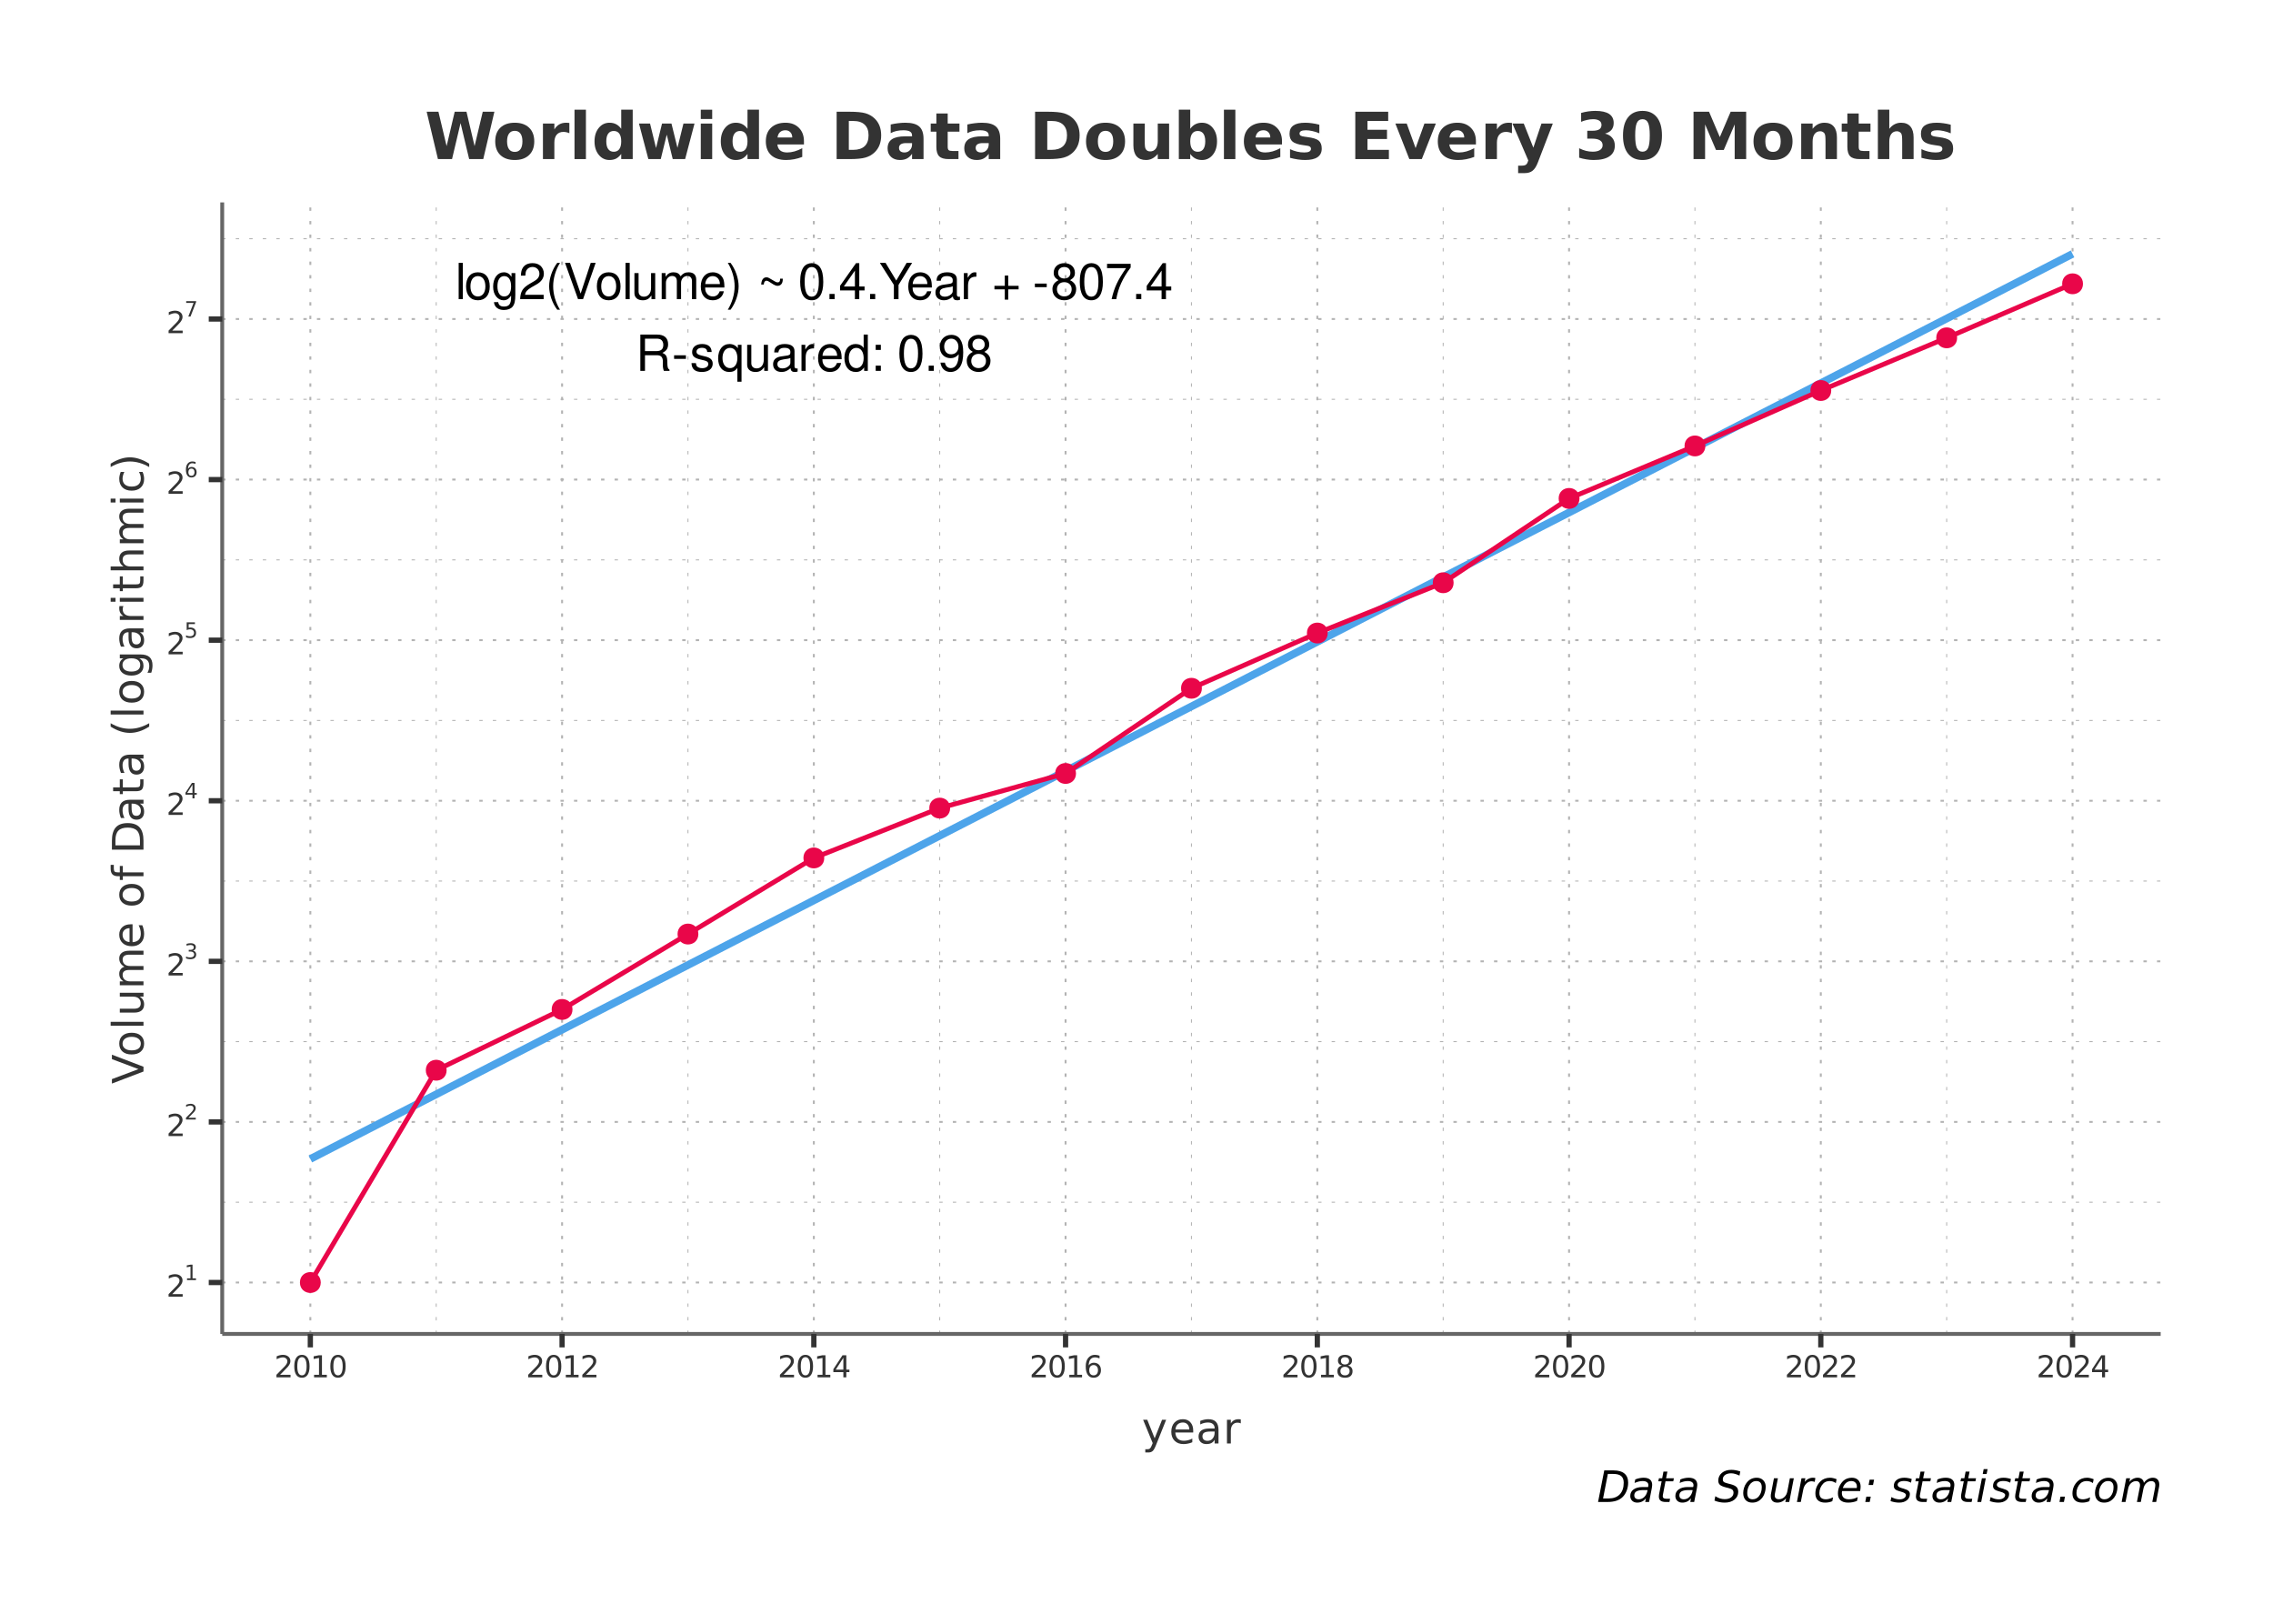 <?xml version="1.0" encoding="UTF-8"?>
<svg xmlns="http://www.w3.org/2000/svg" xmlns:xlink="http://www.w3.org/1999/xlink" width="504pt" height="360pt" viewBox="0 0 504 360" version="1.1">
<defs>
<g>
<symbol overflow="visible" id="glyph0-0">
<path style="stroke:none;" d=""/>
</symbol>
<symbol overflow="visible" id="glyph0-1">
<path style="stroke:none;" d="M 1.672 -8.047 L 0.75 -8.047 L 0.75 0 L 1.672 0 Z M 1.672 -8.047 "/>
</symbol>
<symbol overflow="visible" id="glyph0-2">
<path style="stroke:none;" d="M 3 -5.953 C 1.375 -5.953 0.391 -4.797 0.391 -2.844 C 0.391 -0.891 1.375 0.25 3.016 0.25 C 4.656 0.25 5.641 -0.906 5.641 -2.812 C 5.641 -4.812 4.688 -5.953 3 -5.953 Z M 3.016 -5.109 C 4.047 -5.109 4.672 -4.25 4.672 -2.812 C 4.672 -1.453 4.031 -0.594 3.016 -0.594 C 1.984 -0.594 1.359 -1.453 1.359 -2.844 C 1.359 -4.25 1.984 -5.109 3.016 -5.109 Z M 3.016 -5.109 "/>
</symbol>
<symbol overflow="visible" id="glyph0-3">
<path style="stroke:none;" d="M 4.469 -5.781 L 4.469 -4.953 C 4 -5.641 3.484 -5.953 2.766 -5.953 C 1.359 -5.953 0.391 -4.656 0.391 -2.797 C 0.391 -1.828 0.625 -1.109 1.109 -0.531 C 1.547 -0.016 2.094 0.25 2.703 0.25 C 3.391 0.25 3.891 -0.062 4.375 -0.781 L 4.375 -0.484 C 4.375 1.062 3.938 1.641 2.797 1.641 C 2.016 1.641 1.609 1.328 1.516 0.656 L 0.578 0.656 C 0.656 1.734 1.516 2.406 2.766 2.406 C 3.625 2.406 4.328 2.125 4.703 1.672 C 5.141 1.125 5.312 0.406 5.312 -0.953 L 5.312 -5.781 Z M 2.844 -5.109 C 3.828 -5.109 4.375 -4.281 4.375 -2.812 C 4.375 -1.406 3.812 -0.594 2.844 -0.594 C 1.906 -0.594 1.344 -1.422 1.344 -2.844 C 1.344 -4.266 1.906 -5.109 2.844 -5.109 Z M 2.844 -5.109 "/>
</symbol>
<symbol overflow="visible" id="glyph0-4">
<path style="stroke:none;" d="M 5.594 -0.969 L 1.469 -0.969 C 1.562 -1.625 1.922 -2.047 2.891 -2.625 L 3.984 -3.25 C 5.078 -3.859 5.641 -4.672 5.641 -5.656 C 5.641 -6.312 5.375 -6.938 4.922 -7.375 C 4.453 -7.781 3.875 -7.984 3.141 -7.984 C 2.141 -7.984 1.406 -7.641 0.969 -6.953 C 0.703 -6.531 0.578 -6.031 0.547 -5.219 L 1.531 -5.219 C 1.562 -5.766 1.625 -6.094 1.75 -6.359 C 2.016 -6.844 2.516 -7.141 3.109 -7.141 C 3.984 -7.141 4.656 -6.5 4.656 -5.641 C 4.656 -5 4.281 -4.438 3.594 -4.047 L 2.578 -3.453 C 0.938 -2.5 0.469 -1.75 0.375 -0.016 L 5.594 -0.016 Z M 5.594 -0.969 "/>
</symbol>
<symbol overflow="visible" id="glyph0-5">
<path style="stroke:none;" d="M 2.609 -8.047 C 1.5 -6.609 0.812 -4.594 0.812 -2.859 C 0.812 -1.109 1.5 0.891 2.609 2.344 L 3.219 2.344 C 2.25 0.766 1.703 -1.094 1.703 -2.859 C 1.703 -4.625 2.25 -6.484 3.219 -8.047 Z M 2.609 -8.047 "/>
</symbol>
<symbol overflow="visible" id="glyph0-6">
<path style="stroke:none;" d="M 4.328 0 L 7.125 -8.047 L 6.031 -8.047 L 3.797 -1.234 L 1.438 -8.047 L 0.328 -8.047 L 3.219 0 Z M 4.328 0 "/>
</symbol>
<symbol overflow="visible" id="glyph0-7">
<path style="stroke:none;" d="M 5.328 0 L 5.328 -5.781 L 4.406 -5.781 L 4.406 -2.5 C 4.406 -1.328 3.797 -0.547 2.828 -0.547 C 2.094 -0.547 1.641 -1 1.641 -1.688 L 1.641 -5.781 L 0.719 -5.781 L 0.719 -1.328 C 0.719 -0.359 1.438 0.25 2.562 0.25 C 3.406 0.25 3.953 -0.047 4.5 -0.812 L 4.5 0 Z M 5.328 0 "/>
</symbol>
<symbol overflow="visible" id="glyph0-8">
<path style="stroke:none;" d="M 0.766 -5.781 L 0.766 0 L 1.703 0 L 1.703 -3.641 C 1.703 -4.469 2.312 -5.141 3.062 -5.141 C 3.75 -5.141 4.125 -4.734 4.125 -3.984 L 4.125 0 L 5.062 0 L 5.062 -3.641 C 5.062 -4.469 5.672 -5.141 6.422 -5.141 C 7.094 -5.141 7.484 -4.719 7.484 -3.984 L 7.484 0 L 8.422 0 L 8.422 -4.344 C 8.422 -5.375 7.828 -5.953 6.734 -5.953 C 5.969 -5.953 5.5 -5.719 4.953 -5.078 C 4.625 -5.688 4.156 -5.953 3.406 -5.953 C 2.625 -5.953 2.109 -5.672 1.625 -4.969 L 1.625 -5.781 Z M 0.766 -5.781 "/>
</symbol>
<symbol overflow="visible" id="glyph0-9">
<path style="stroke:none;" d="M 5.672 -2.578 C 5.672 -3.469 5.594 -4 5.438 -4.438 C 5.062 -5.375 4.172 -5.953 3.094 -5.953 C 1.484 -5.953 0.438 -4.734 0.438 -2.812 C 0.438 -0.906 1.438 0.25 3.078 0.25 C 4.391 0.25 5.312 -0.5 5.547 -1.75 L 4.625 -1.75 C 4.359 -1 3.844 -0.594 3.109 -0.594 C 2.516 -0.594 2.016 -0.859 1.719 -1.344 C 1.484 -1.672 1.406 -2.016 1.406 -2.578 Z M 1.422 -3.344 C 1.5 -4.406 2.156 -5.109 3.078 -5.109 C 4.016 -5.109 4.672 -4.375 4.672 -3.344 Z M 1.422 -3.344 "/>
</symbol>
<symbol overflow="visible" id="glyph0-10">
<path style="stroke:none;" d="M 1.031 2.344 C 2.125 0.891 2.828 -1.109 2.828 -2.844 C 2.828 -4.594 2.125 -6.609 1.031 -8.047 L 0.422 -8.047 C 1.391 -6.469 1.938 -4.625 1.938 -2.844 C 1.938 -1.094 1.391 0.766 0.422 2.344 Z M 1.031 2.344 "/>
</symbol>
<symbol overflow="visible" id="glyph0-11">
<path style="stroke:none;" d=""/>
</symbol>
<symbol overflow="visible" id="glyph0-12">
<path style="stroke:none;" d="M 5.031 -4.547 C 5.031 -3.953 4.875 -3.719 4.469 -3.719 C 4.297 -3.719 4.125 -3.766 3.906 -3.906 L 2.625 -4.656 C 2.438 -4.781 2.219 -4.844 2.016 -4.844 C 1.297 -4.844 0.891 -4.281 0.828 -3.234 L 1.406 -3.234 C 1.438 -3.484 1.453 -3.594 1.5 -3.719 C 1.609 -3.953 1.797 -4.094 2 -4.094 C 2.109 -4.094 2.359 -4.016 2.469 -3.938 L 3.562 -3.25 C 3.844 -3.078 4.172 -2.953 4.453 -2.953 C 5.172 -2.953 5.609 -3.5 5.609 -4.359 L 5.609 -4.547 Z M 5.031 -4.547 "/>
</symbol>
<symbol overflow="visible" id="glyph0-13">
<path style="stroke:none;" d="M 3.031 -7.984 C 2.312 -7.984 1.641 -7.656 1.234 -7.109 C 0.734 -6.406 0.469 -5.344 0.469 -3.859 C 0.469 -1.172 1.359 0.25 3.031 0.25 C 4.688 0.25 5.594 -1.172 5.594 -3.797 C 5.594 -5.344 5.359 -6.391 4.844 -7.109 C 4.438 -7.672 3.781 -7.984 3.031 -7.984 Z M 3.031 -7.125 C 4.094 -7.125 4.609 -6.047 4.609 -3.891 C 4.609 -1.609 4.094 -0.547 3.016 -0.547 C 1.984 -0.547 1.469 -1.656 1.469 -3.859 C 1.469 -6.047 1.984 -7.125 3.031 -7.125 Z M 3.031 -7.125 "/>
</symbol>
<symbol overflow="visible" id="glyph0-14">
<path style="stroke:none;" d="M 2.109 -1.156 L 0.969 -1.156 L 0.969 0 L 2.109 0 Z M 2.109 -1.156 "/>
</symbol>
<symbol overflow="visible" id="glyph0-15">
<path style="stroke:none;" d="M 3.609 -1.938 L 3.609 0 L 4.578 0 L 4.578 -1.938 L 5.75 -1.938 L 5.75 -2.812 L 4.578 -2.812 L 4.578 -7.984 L 3.859 -7.984 L 0.312 -2.953 L 0.312 -1.938 Z M 3.609 -2.812 L 1.156 -2.812 L 3.609 -6.328 Z M 3.609 -2.812 "/>
</symbol>
<symbol overflow="visible" id="glyph0-16">
<path style="stroke:none;" d="M 4.281 -3.156 L 7.297 -8.047 L 6.078 -8.047 L 3.781 -4.125 L 1.406 -8.047 L 0.141 -8.047 L 3.25 -3.156 L 3.25 0 L 4.281 0 Z M 4.281 -3.156 "/>
</symbol>
<symbol overflow="visible" id="glyph0-17">
<path style="stroke:none;" d="M 5.906 -0.547 C 5.812 -0.516 5.766 -0.516 5.719 -0.516 C 5.391 -0.516 5.219 -0.688 5.219 -0.969 L 5.219 -4.375 C 5.219 -5.406 4.469 -5.953 3.031 -5.953 C 2.188 -5.953 1.516 -5.719 1.109 -5.281 C 0.844 -4.984 0.734 -4.656 0.719 -4.078 L 1.641 -4.078 C 1.719 -4.781 2.141 -5.109 3 -5.109 C 3.844 -5.109 4.297 -4.797 4.297 -4.234 L 4.297 -4 C 4.281 -3.594 4.094 -3.453 3.344 -3.359 C 2.031 -3.188 1.828 -3.141 1.484 -3 C 0.812 -2.719 0.469 -2.203 0.469 -1.453 C 0.469 -0.406 1.188 0.25 2.359 0.25 C 3.094 0.25 3.672 0 4.328 -0.594 C 4.391 0 4.688 0.25 5.281 0.25 C 5.484 0.25 5.594 0.234 5.906 0.156 Z M 4.297 -1.828 C 4.297 -1.516 4.203 -1.328 3.938 -1.078 C 3.562 -0.734 3.109 -0.547 2.562 -0.547 C 1.844 -0.547 1.422 -0.891 1.422 -1.484 C 1.422 -2.094 1.828 -2.391 2.812 -2.547 C 3.797 -2.672 3.984 -2.719 4.297 -2.859 Z M 4.297 -1.828 "/>
</symbol>
<symbol overflow="visible" id="glyph0-18">
<path style="stroke:none;" d="M 0.766 -5.781 L 0.766 0 L 1.688 0 L 1.688 -3 C 1.703 -4.391 2.281 -5.016 3.547 -4.984 L 3.547 -5.922 C 3.391 -5.938 3.297 -5.953 3.188 -5.953 C 2.594 -5.953 2.141 -5.594 1.609 -4.734 L 1.609 -5.781 Z M 0.766 -5.781 "/>
</symbol>
<symbol overflow="visible" id="glyph0-19">
<path style="stroke:none;" d="M 5.906 -2.953 L 3.609 -2.953 L 3.609 -5.234 L 2.844 -5.234 L 2.844 -2.953 L 0.547 -2.953 L 0.547 -2.172 L 2.844 -2.172 L 2.844 0.109 L 3.609 0.109 L 3.609 -2.172 L 5.906 -2.172 Z M 5.906 -2.953 "/>
</symbol>
<symbol overflow="visible" id="glyph0-20">
<path style="stroke:none;" d="M 3.141 -3.453 L 0.516 -3.453 L 0.516 -2.656 L 3.141 -2.656 Z M 3.141 -3.453 "/>
</symbol>
<symbol overflow="visible" id="glyph0-21">
<path style="stroke:none;" d="M 4.312 -4.203 C 5.141 -4.703 5.391 -5.109 5.391 -5.859 C 5.391 -7.109 4.438 -7.984 3.031 -7.984 C 1.656 -7.984 0.688 -7.109 0.688 -5.859 C 0.688 -5.109 0.938 -4.719 1.75 -4.203 C 0.844 -3.75 0.406 -3.109 0.406 -2.219 C 0.406 -0.766 1.484 0.25 3.031 0.25 C 4.578 0.25 5.672 -0.766 5.672 -2.219 C 5.672 -3.109 5.219 -3.75 4.312 -4.203 Z M 3.031 -7.125 C 3.859 -7.125 4.391 -6.625 4.391 -5.828 C 4.391 -5.078 3.859 -4.578 3.031 -4.578 C 2.203 -4.578 1.672 -5.078 1.672 -5.859 C 1.672 -6.625 2.203 -7.125 3.031 -7.125 Z M 3.031 -3.766 C 4.016 -3.766 4.672 -3.125 4.672 -2.203 C 4.672 -1.234 4.016 -0.609 3.016 -0.609 C 2.062 -0.609 1.406 -1.266 1.406 -2.188 C 1.406 -3.141 2.062 -3.766 3.031 -3.766 Z M 3.031 -3.766 "/>
</symbol>
<symbol overflow="visible" id="glyph0-22">
<path style="stroke:none;" d="M 5.75 -7.828 L 0.516 -7.828 L 0.516 -6.875 L 4.734 -6.875 C 2.875 -4.203 2.109 -2.578 1.531 0 L 2.562 0 C 3 -2.5 3.984 -4.656 5.75 -7.016 Z M 5.75 -7.828 "/>
</symbol>
<symbol overflow="visible" id="glyph0-23">
<path style="stroke:none;" d="M 2.062 -3.469 L 4.703 -3.469 C 5.625 -3.469 6.031 -3.031 6.031 -2.031 L 6.016 -1.312 C 6.016 -0.812 6.109 -0.328 6.25 0 L 7.5 0 L 7.5 -0.25 C 7.109 -0.516 7.031 -0.812 7.016 -1.875 C 7 -3.203 6.797 -3.594 5.922 -3.984 C 6.828 -4.438 7.188 -4.969 7.188 -5.906 C 7.188 -7.297 6.328 -8.047 4.734 -8.047 L 1.031 -8.047 L 1.031 0 L 2.062 0 Z M 2.062 -4.375 L 2.062 -7.141 L 4.547 -7.141 C 5.109 -7.141 5.453 -7.062 5.703 -6.844 C 5.969 -6.609 6.125 -6.234 6.125 -5.766 C 6.125 -4.812 5.641 -4.375 4.547 -4.375 Z M 2.062 -4.375 "/>
</symbol>
<symbol overflow="visible" id="glyph0-24">
<path style="stroke:none;" d="M 4.844 -4.172 C 4.828 -5.312 4.078 -5.953 2.734 -5.953 C 1.391 -5.953 0.516 -5.266 0.516 -4.188 C 0.516 -3.281 0.984 -2.844 2.359 -2.516 L 3.219 -2.312 C 3.859 -2.156 4.109 -1.922 4.109 -1.516 C 4.109 -0.969 3.562 -0.594 2.766 -0.594 C 2.266 -0.594 1.844 -0.734 1.609 -0.984 C 1.469 -1.156 1.406 -1.312 1.344 -1.719 L 0.375 -1.719 C 0.422 -0.391 1.172 0.25 2.688 0.25 C 4.141 0.25 5.078 -0.469 5.078 -1.578 C 5.078 -2.438 4.578 -2.922 3.438 -3.188 L 2.547 -3.406 C 1.797 -3.578 1.484 -3.828 1.484 -4.234 C 1.484 -4.766 1.953 -5.109 2.703 -5.109 C 3.453 -5.109 3.844 -4.781 3.859 -4.172 Z M 4.844 -4.172 "/>
</symbol>
<symbol overflow="visible" id="glyph0-25">
<path style="stroke:none;" d="M 5.469 2.406 L 5.469 -5.781 L 4.656 -5.781 L 4.656 -5.016 C 4.219 -5.625 3.562 -5.953 2.812 -5.953 C 1.281 -5.953 0.281 -4.703 0.281 -2.781 C 0.281 -0.906 1.219 0.25 2.766 0.25 C 3.562 0.25 4.125 -0.031 4.547 -0.656 L 4.547 2.406 Z M 2.938 -5.094 C 3.922 -5.094 4.547 -4.219 4.547 -2.812 C 4.547 -1.484 3.906 -0.609 2.938 -0.609 C 1.922 -0.609 1.25 -1.5 1.25 -2.844 C 1.25 -4.203 1.922 -5.094 2.938 -5.094 Z M 2.938 -5.094 "/>
</symbol>
<symbol overflow="visible" id="glyph0-26">
<path style="stroke:none;" d="M 5.469 -8.047 L 4.547 -8.047 L 4.547 -5.062 C 4.172 -5.641 3.547 -5.953 2.766 -5.953 C 1.266 -5.953 0.281 -4.75 0.281 -2.906 C 0.281 -0.953 1.234 0.25 2.812 0.25 C 3.594 0.25 4.156 -0.047 4.656 -0.766 L 4.656 0 L 5.469 0 Z M 2.922 -5.094 C 3.922 -5.094 4.547 -4.219 4.547 -2.828 C 4.547 -1.484 3.906 -0.609 2.938 -0.609 C 1.922 -0.609 1.25 -1.5 1.25 -2.844 C 1.25 -4.203 1.922 -5.094 2.922 -5.094 Z M 2.922 -5.094 "/>
</symbol>
<symbol overflow="visible" id="glyph0-27">
<path style="stroke:none;" d="M 2.359 -1.156 L 1.219 -1.156 L 1.219 0 L 2.359 0 Z M 2.359 -5.781 L 1.219 -5.781 L 1.219 -4.641 L 2.359 -4.641 Z M 2.359 -5.781 "/>
</symbol>
<symbol overflow="visible" id="glyph0-28">
<path style="stroke:none;" d="M 0.578 -1.828 C 0.766 -0.516 1.609 0.25 2.812 0.25 C 3.672 0.25 4.453 -0.172 4.922 -0.891 C 5.406 -1.672 5.625 -2.641 5.625 -4.094 C 5.625 -5.438 5.422 -6.281 4.953 -7 C 4.531 -7.641 3.844 -7.984 2.984 -7.984 C 1.484 -7.984 0.422 -6.875 0.422 -5.328 C 0.422 -3.859 1.406 -2.812 2.828 -2.812 C 3.562 -2.812 4.125 -3.078 4.625 -3.688 C 4.609 -1.703 3.984 -0.609 2.875 -0.609 C 2.188 -0.609 1.719 -1.047 1.562 -1.828 Z M 2.969 -7.141 C 3.875 -7.141 4.562 -6.375 4.562 -5.344 C 4.562 -4.359 3.906 -3.672 2.938 -3.672 C 2 -3.672 1.406 -4.344 1.406 -5.406 C 1.406 -6.406 2.062 -7.141 2.969 -7.141 Z M 2.969 -7.141 "/>
</symbol>
<symbol overflow="visible" id="glyph1-0">
<path style="stroke:none;" d="M 0.328 1.188 L 0.328 -4.734 L 3.688 -4.734 L 3.688 1.188 Z M 0.719 0.812 L 3.312 0.812 L 3.312 -4.359 L 0.719 -4.359 Z M 0.719 0.812 "/>
</symbol>
<symbol overflow="visible" id="glyph1-1">
<path style="stroke:none;" d="M 1.297 -0.562 L 3.609 -0.562 L 3.609 0 L 0.484 0 L 0.484 -0.562 C 0.742 -0.82 1.086 -1.172 1.516 -1.609 C 1.953 -2.047 2.227 -2.328 2.344 -2.453 C 2.551 -2.691 2.695 -2.895 2.781 -3.062 C 2.863 -3.227 2.906 -3.391 2.906 -3.547 C 2.906 -3.805 2.812 -4.016 2.625 -4.172 C 2.445 -4.336 2.211 -4.422 1.922 -4.422 C 1.711 -4.422 1.492 -4.383 1.266 -4.312 C 1.035 -4.25 0.789 -4.145 0.531 -4 L 0.531 -4.656 C 0.789 -4.77 1.035 -4.852 1.266 -4.906 C 1.504 -4.957 1.719 -4.984 1.906 -4.984 C 2.414 -4.984 2.82 -4.852 3.125 -4.594 C 3.426 -4.344 3.578 -4.008 3.578 -3.594 C 3.578 -3.383 3.535 -3.191 3.453 -3.016 C 3.379 -2.836 3.242 -2.625 3.047 -2.375 C 2.992 -2.312 2.82 -2.129 2.531 -1.828 C 2.238 -1.523 1.828 -1.102 1.297 -0.562 Z M 1.297 -0.562 "/>
</symbol>
<symbol overflow="visible" id="glyph1-2">
<path style="stroke:none;" d="M 2.141 -4.469 C 1.797 -4.469 1.535 -4.297 1.359 -3.953 C 1.191 -3.617 1.109 -3.113 1.109 -2.438 C 1.109 -1.77 1.191 -1.27 1.359 -0.938 C 1.535 -0.602 1.797 -0.438 2.141 -0.438 C 2.484 -0.438 2.738 -0.602 2.906 -0.938 C 3.082 -1.27 3.172 -1.77 3.172 -2.438 C 3.172 -3.113 3.082 -3.617 2.906 -3.953 C 2.738 -4.297 2.484 -4.469 2.141 -4.469 Z M 2.141 -4.984 C 2.68 -4.984 3.098 -4.766 3.391 -4.328 C 3.68 -3.898 3.828 -3.27 3.828 -2.438 C 3.828 -1.613 3.68 -0.984 3.391 -0.547 C 3.098 -0.117 2.68 0.094 2.141 0.094 C 1.586 0.094 1.164 -0.117 0.875 -0.547 C 0.582 -0.984 0.438 -1.613 0.438 -2.438 C 0.438 -3.27 0.582 -3.898 0.875 -4.328 C 1.164 -4.766 1.586 -4.984 2.141 -4.984 Z M 2.141 -4.984 "/>
</symbol>
<symbol overflow="visible" id="glyph1-3">
<path style="stroke:none;" d="M 0.828 -0.562 L 1.922 -0.562 L 1.922 -4.297 L 0.734 -4.062 L 0.734 -4.656 L 1.906 -4.891 L 2.578 -4.891 L 2.578 -0.562 L 3.656 -0.562 L 3.656 0 L 0.828 0 Z M 0.828 -0.562 "/>
</symbol>
<symbol overflow="visible" id="glyph1-4">
<path style="stroke:none;" d="M 2.547 -4.328 L 0.859 -1.703 L 2.547 -1.703 Z M 2.359 -4.891 L 3.203 -4.891 L 3.203 -1.703 L 3.891 -1.703 L 3.891 -1.156 L 3.203 -1.156 L 3.203 0 L 2.547 0 L 2.547 -1.156 L 0.328 -1.156 L 0.328 -1.797 Z M 2.359 -4.891 "/>
</symbol>
<symbol overflow="visible" id="glyph1-5">
<path style="stroke:none;" d="M 2.219 -2.719 C 1.914 -2.719 1.676 -2.613 1.5 -2.406 C 1.332 -2.207 1.25 -1.93 1.25 -1.578 C 1.25 -1.223 1.332 -0.941 1.5 -0.734 C 1.676 -0.535 1.914 -0.438 2.219 -0.438 C 2.508 -0.438 2.742 -0.535 2.922 -0.734 C 3.098 -0.941 3.188 -1.223 3.188 -1.578 C 3.188 -1.93 3.098 -2.207 2.922 -2.406 C 2.742 -2.613 2.508 -2.719 2.219 -2.719 Z M 3.531 -4.797 L 3.531 -4.188 C 3.363 -4.258 3.195 -4.316 3.031 -4.359 C 2.863 -4.398 2.695 -4.422 2.531 -4.422 C 2.094 -4.422 1.754 -4.273 1.516 -3.984 C 1.285 -3.691 1.156 -3.242 1.125 -2.641 C 1.258 -2.836 1.422 -2.984 1.609 -3.078 C 1.805 -3.18 2.02 -3.234 2.25 -3.234 C 2.75 -3.234 3.141 -3.082 3.422 -2.781 C 3.703 -2.488 3.844 -2.086 3.844 -1.578 C 3.844 -1.066 3.691 -0.66 3.391 -0.359 C 3.098 -0.055 2.707 0.094 2.219 0.094 C 1.656 0.094 1.223 -0.117 0.922 -0.547 C 0.617 -0.984 0.469 -1.613 0.469 -2.438 C 0.469 -3.219 0.648 -3.836 1.016 -4.297 C 1.391 -4.754 1.883 -4.984 2.5 -4.984 C 2.664 -4.984 2.832 -4.969 3 -4.938 C 3.164 -4.906 3.344 -4.859 3.531 -4.797 Z M 3.531 -4.797 "/>
</symbol>
<symbol overflow="visible" id="glyph1-6">
<path style="stroke:none;" d="M 2.141 -2.328 C 1.816 -2.328 1.566 -2.242 1.391 -2.078 C 1.211 -1.91 1.125 -1.676 1.125 -1.375 C 1.125 -1.082 1.211 -0.852 1.391 -0.688 C 1.566 -0.52 1.816 -0.438 2.141 -0.438 C 2.453 -0.438 2.695 -0.52 2.875 -0.688 C 3.062 -0.852 3.156 -1.082 3.156 -1.375 C 3.156 -1.676 3.062 -1.91 2.875 -2.078 C 2.695 -2.242 2.453 -2.328 2.141 -2.328 Z M 1.469 -2.609 C 1.188 -2.68 0.969 -2.812 0.812 -3 C 0.656 -3.195 0.578 -3.438 0.578 -3.719 C 0.578 -4.102 0.711 -4.41 0.984 -4.641 C 1.266 -4.867 1.648 -4.984 2.141 -4.984 C 2.629 -4.984 3.008 -4.867 3.281 -4.641 C 3.562 -4.41 3.703 -4.102 3.703 -3.719 C 3.703 -3.438 3.617 -3.195 3.453 -3 C 3.297 -2.812 3.078 -2.68 2.797 -2.609 C 3.117 -2.535 3.367 -2.391 3.547 -2.172 C 3.723 -1.953 3.812 -1.688 3.812 -1.375 C 3.812 -0.906 3.664 -0.539 3.375 -0.281 C 3.094 -0.031 2.68 0.094 2.141 0.094 C 1.598 0.094 1.18 -0.031 0.891 -0.281 C 0.598 -0.539 0.453 -0.906 0.453 -1.375 C 0.453 -1.688 0.539 -1.953 0.719 -2.172 C 0.906 -2.391 1.156 -2.535 1.469 -2.609 Z M 1.234 -3.656 C 1.234 -3.406 1.312 -3.207 1.469 -3.062 C 1.625 -2.914 1.848 -2.844 2.141 -2.844 C 2.422 -2.844 2.641 -2.914 2.797 -3.062 C 2.961 -3.207 3.047 -3.406 3.047 -3.656 C 3.047 -3.906 2.961 -4.102 2.797 -4.25 C 2.641 -4.395 2.422 -4.469 2.141 -4.469 C 1.848 -4.469 1.625 -4.395 1.469 -4.25 C 1.312 -4.102 1.234 -3.906 1.234 -3.656 Z M 1.234 -3.656 "/>
</symbol>
<symbol overflow="visible" id="glyph2-0">
<path style="stroke:none;" d="M 0.234 0.828 L 0.234 -3.312 L 2.578 -3.312 L 2.578 0.828 Z M 0.5 0.562 L 2.328 0.562 L 2.328 -3.047 L 0.5 -3.047 Z M 0.5 0.562 "/>
</symbol>
<symbol overflow="visible" id="glyph2-1">
<path style="stroke:none;" d="M 0.578 -0.391 L 1.344 -0.391 L 1.344 -3 L 0.516 -2.844 L 0.516 -3.266 L 1.344 -3.422 L 1.797 -3.422 L 1.797 -0.391 L 2.562 -0.391 L 2.562 0 L 0.578 0 Z M 0.578 -0.391 "/>
</symbol>
<symbol overflow="visible" id="glyph2-2">
<path style="stroke:none;" d="M 0.906 -0.391 L 2.516 -0.391 L 2.516 0 L 0.344 0 L 0.344 -0.391 C 0.52 -0.566 0.758 -0.805 1.062 -1.109 C 1.363 -1.422 1.555 -1.625 1.641 -1.719 C 1.785 -1.883 1.883 -2.023 1.938 -2.141 C 2 -2.254 2.031 -2.367 2.031 -2.484 C 2.031 -2.66 1.969 -2.805 1.844 -2.922 C 1.719 -3.035 1.551 -3.094 1.344 -3.094 C 1.195 -3.094 1.039 -3.066 0.875 -3.016 C 0.719 -2.973 0.551 -2.898 0.375 -2.797 L 0.375 -3.266 C 0.551 -3.336 0.723 -3.391 0.891 -3.422 C 1.055 -3.461 1.207 -3.484 1.344 -3.484 C 1.695 -3.484 1.977 -3.395 2.188 -3.219 C 2.395 -3.039 2.5 -2.805 2.5 -2.516 C 2.5 -2.367 2.473 -2.234 2.422 -2.109 C 2.367 -1.984 2.273 -1.836 2.141 -1.672 C 2.098 -1.617 1.973 -1.488 1.766 -1.281 C 1.566 -1.07 1.281 -0.773 0.906 -0.391 Z M 0.906 -0.391 "/>
</symbol>
<symbol overflow="visible" id="glyph2-3">
<path style="stroke:none;" d="M 1.906 -1.844 C 2.125 -1.801 2.297 -1.703 2.422 -1.547 C 2.547 -1.398 2.609 -1.219 2.609 -1 C 2.609 -0.656 2.492 -0.391 2.266 -0.203 C 2.035 -0.023 1.707 0.062 1.281 0.062 C 1.133 0.062 0.984 0.047 0.828 0.016 C 0.68 -0.004 0.523 -0.047 0.359 -0.109 L 0.359 -0.547 C 0.484 -0.473 0.625 -0.414 0.781 -0.375 C 0.938 -0.344 1.098 -0.328 1.266 -0.328 C 1.555 -0.328 1.773 -0.383 1.922 -0.5 C 2.078 -0.613 2.156 -0.781 2.156 -1 C 2.156 -1.195 2.082 -1.352 1.938 -1.469 C 1.801 -1.582 1.602 -1.641 1.344 -1.641 L 0.953 -1.641 L 0.953 -2.016 L 1.375 -2.016 C 1.594 -2.016 1.766 -2.062 1.891 -2.156 C 2.016 -2.25 2.078 -2.379 2.078 -2.547 C 2.078 -2.723 2.016 -2.859 1.891 -2.953 C 1.766 -3.047 1.582 -3.094 1.344 -3.094 C 1.219 -3.094 1.082 -3.078 0.938 -3.047 C 0.789 -3.023 0.633 -2.988 0.469 -2.938 L 0.469 -3.344 C 0.633 -3.395 0.797 -3.43 0.953 -3.453 C 1.109 -3.473 1.254 -3.484 1.391 -3.484 C 1.742 -3.484 2.02 -3.406 2.219 -3.25 C 2.426 -3.094 2.531 -2.879 2.531 -2.609 C 2.531 -2.41 2.473 -2.242 2.359 -2.109 C 2.254 -1.984 2.102 -1.895 1.906 -1.844 Z M 1.906 -1.844 "/>
</symbol>
<symbol overflow="visible" id="glyph2-4">
<path style="stroke:none;" d="M 1.781 -3.031 L 0.609 -1.188 L 1.781 -1.188 Z M 1.656 -3.422 L 2.234 -3.422 L 2.234 -1.188 L 2.734 -1.188 L 2.734 -0.812 L 2.234 -0.812 L 2.234 0 L 1.781 0 L 1.781 -0.812 L 0.234 -0.812 L 0.234 -1.25 Z M 1.656 -3.422 "/>
</symbol>
<symbol overflow="visible" id="glyph2-5">
<path style="stroke:none;" d="M 0.5 -3.422 L 2.328 -3.422 L 2.328 -3.031 L 0.938 -3.031 L 0.938 -2.203 C 1 -2.223 1.062 -2.238 1.125 -2.25 C 1.195 -2.258 1.27 -2.266 1.344 -2.266 C 1.719 -2.266 2.016 -2.16 2.234 -1.953 C 2.461 -1.742 2.578 -1.457 2.578 -1.094 C 2.578 -0.727 2.461 -0.441 2.234 -0.234 C 2.004 -0.035 1.68 0.062 1.266 0.062 C 1.117 0.062 0.973 0.051 0.828 0.031 C 0.68 0.008 0.523 -0.023 0.359 -0.078 L 0.359 -0.547 C 0.492 -0.473 0.633 -0.414 0.781 -0.375 C 0.938 -0.344 1.094 -0.328 1.25 -0.328 C 1.52 -0.328 1.734 -0.395 1.891 -0.531 C 2.047 -0.664 2.125 -0.852 2.125 -1.094 C 2.125 -1.332 2.047 -1.52 1.891 -1.656 C 1.734 -1.801 1.52 -1.875 1.25 -1.875 C 1.125 -1.875 1 -1.859 0.875 -1.828 C 0.758 -1.805 0.633 -1.766 0.5 -1.703 Z M 0.5 -3.422 "/>
</symbol>
<symbol overflow="visible" id="glyph2-6">
<path style="stroke:none;" d="M 1.547 -1.906 C 1.336 -1.906 1.172 -1.832 1.047 -1.688 C 0.93 -1.539 0.875 -1.344 0.875 -1.094 C 0.875 -0.852 0.93 -0.66 1.047 -0.516 C 1.172 -0.367 1.336 -0.297 1.547 -0.297 C 1.754 -0.297 1.922 -0.367 2.047 -0.516 C 2.172 -0.66 2.234 -0.852 2.234 -1.094 C 2.234 -1.344 2.172 -1.539 2.047 -1.688 C 1.922 -1.832 1.754 -1.906 1.547 -1.906 Z M 2.469 -3.359 L 2.469 -2.938 C 2.352 -2.988 2.234 -3.023 2.109 -3.047 C 1.992 -3.078 1.879 -3.094 1.766 -3.094 C 1.461 -3.094 1.227 -2.988 1.062 -2.781 C 0.906 -2.582 0.816 -2.273 0.797 -1.859 C 0.879 -1.984 0.988 -2.082 1.125 -2.156 C 1.258 -2.227 1.41 -2.266 1.578 -2.266 C 1.922 -2.266 2.191 -2.16 2.391 -1.953 C 2.598 -1.742 2.703 -1.457 2.703 -1.094 C 2.703 -0.75 2.598 -0.469 2.391 -0.25 C 2.18 -0.039 1.898 0.062 1.547 0.062 C 1.148 0.062 0.848 -0.086 0.641 -0.391 C 0.43 -0.691 0.328 -1.129 0.328 -1.703 C 0.328 -2.254 0.453 -2.688 0.703 -3 C 0.961 -3.32 1.312 -3.484 1.75 -3.484 C 1.863 -3.484 1.977 -3.473 2.094 -3.453 C 2.219 -3.43 2.344 -3.398 2.469 -3.359 Z M 2.469 -3.359 "/>
</symbol>
<symbol overflow="visible" id="glyph2-7">
<path style="stroke:none;" d="M 0.391 -3.422 L 2.594 -3.422 L 2.594 -3.234 L 1.344 0 L 0.859 0 L 2.031 -3.031 L 0.391 -3.031 Z M 0.391 -3.422 "/>
</symbol>
<symbol overflow="visible" id="glyph3-0">
<path style="stroke:none;" d="M 0.484 1.703 L 0.484 -6.766 L 5.281 -6.766 L 5.281 1.703 Z M 1.016 1.156 L 4.734 1.156 L 4.734 -6.219 L 1.016 -6.219 Z M 1.016 1.156 "/>
</symbol>
<symbol overflow="visible" id="glyph3-1">
<path style="stroke:none;" d="M 3.094 0.484 C 2.844 1.109 2.602 1.516 2.375 1.703 C 2.145 1.898 1.836 2 1.453 2 L 0.766 2 L 0.766 1.281 L 1.266 1.281 C 1.504 1.281 1.688 1.223 1.812 1.109 C 1.945 0.992 2.094 0.727 2.25 0.312 L 2.406 -0.078 L 0.281 -5.25 L 1.203 -5.25 L 2.844 -1.141 L 4.484 -5.25 L 5.391 -5.25 Z M 3.094 0.484 "/>
</symbol>
<symbol overflow="visible" id="glyph3-2">
<path style="stroke:none;" d="M 5.391 -2.844 L 5.391 -2.422 L 1.422 -2.422 C 1.461 -1.828 1.641 -1.375 1.953 -1.062 C 2.273 -0.75 2.723 -0.594 3.297 -0.594 C 3.629 -0.594 3.953 -0.633 4.266 -0.719 C 4.578 -0.801 4.883 -0.922 5.188 -1.078 L 5.188 -0.266 C 4.883 -0.129 4.566 -0.031 4.234 0.031 C 3.91 0.102 3.582 0.141 3.25 0.141 C 2.414 0.141 1.754 -0.102 1.266 -0.594 C 0.773 -1.082 0.531 -1.742 0.531 -2.578 C 0.531 -3.43 0.758 -4.109 1.219 -4.609 C 1.688 -5.117 2.312 -5.375 3.094 -5.375 C 3.801 -5.375 4.359 -5.145 4.766 -4.688 C 5.18 -4.238 5.391 -3.625 5.391 -2.844 Z M 4.531 -3.094 C 4.52 -3.562 4.383 -3.938 4.125 -4.219 C 3.875 -4.5 3.535 -4.641 3.109 -4.641 C 2.629 -4.641 2.242 -4.504 1.953 -4.234 C 1.66 -3.961 1.492 -3.582 1.453 -3.094 Z M 4.531 -3.094 "/>
</symbol>
<symbol overflow="visible" id="glyph3-3">
<path style="stroke:none;" d="M 3.281 -2.641 C 2.594 -2.641 2.113 -2.555 1.844 -2.391 C 1.57 -2.234 1.438 -1.961 1.438 -1.578 C 1.438 -1.273 1.535 -1.031 1.734 -0.844 C 1.941 -0.664 2.219 -0.578 2.562 -0.578 C 3.039 -0.578 3.422 -0.75 3.703 -1.094 C 3.992 -1.438 4.141 -1.883 4.141 -2.438 L 4.141 -2.641 Z M 5 -3 L 5 0 L 4.141 0 L 4.141 -0.797 C 3.941 -0.473 3.695 -0.234 3.406 -0.078 C 3.113 0.066 2.754 0.141 2.328 0.141 C 1.797 0.141 1.367 -0.008 1.047 -0.312 C 0.734 -0.613 0.578 -1.02 0.578 -1.531 C 0.578 -2.113 0.773 -2.555 1.172 -2.859 C 1.566 -3.16 2.156 -3.312 2.938 -3.312 L 4.141 -3.312 L 4.141 -3.391 C 4.141 -3.785 4.008 -4.094 3.75 -4.312 C 3.488 -4.531 3.125 -4.641 2.656 -4.641 C 2.352 -4.641 2.062 -4.602 1.781 -4.531 C 1.5 -4.457 1.223 -4.352 0.953 -4.219 L 0.953 -5 C 1.273 -5.125 1.582 -5.219 1.875 -5.281 C 2.176 -5.344 2.469 -5.375 2.75 -5.375 C 3.508 -5.375 4.07 -5.176 4.438 -4.781 C 4.812 -4.383 5 -3.789 5 -3 Z M 5 -3 "/>
</symbol>
<symbol overflow="visible" id="glyph3-4">
<path style="stroke:none;" d="M 3.938 -4.438 C 3.844 -4.5 3.738 -4.539 3.625 -4.562 C 3.508 -4.594 3.383 -4.609 3.25 -4.609 C 2.758 -4.609 2.383 -4.445 2.125 -4.125 C 1.863 -3.812 1.734 -3.359 1.734 -2.766 L 1.734 0 L 0.875 0 L 0.875 -5.25 L 1.734 -5.25 L 1.734 -4.438 C 1.922 -4.75 2.156 -4.984 2.438 -5.141 C 2.727 -5.297 3.082 -5.375 3.5 -5.375 C 3.562 -5.375 3.629 -5.367 3.703 -5.359 C 3.773 -5.348 3.852 -5.336 3.938 -5.328 Z M 3.938 -4.438 "/>
</symbol>
<symbol overflow="visible" id="glyph4-0">
<path style="stroke:none;" d="M 1.703 -0.484 L -6.766 -0.484 L -6.766 -5.281 L 1.703 -5.281 Z M 1.156 -1.016 L 1.156 -4.734 L -6.219 -4.734 L -6.219 -1.016 Z M 1.156 -1.016 "/>
</symbol>
<symbol overflow="visible" id="glyph4-1">
<path style="stroke:none;" d="M 0 -2.75 L -7 -0.078 L -7 -1.062 L -1.109 -3.281 L -7 -5.5 L -7 -6.484 L 0 -3.812 Z M 0 -2.75 "/>
</symbol>
<symbol overflow="visible" id="glyph4-2">
<path style="stroke:none;" d="M -4.641 -2.938 C -4.641 -2.477 -4.457 -2.113 -4.094 -1.844 C -3.738 -1.57 -3.25 -1.438 -2.625 -1.438 C -1.988 -1.438 -1.488 -1.566 -1.125 -1.828 C -0.77 -2.098 -0.594 -2.469 -0.594 -2.938 C -0.594 -3.395 -0.773 -3.758 -1.141 -4.031 C -1.504 -4.301 -2 -4.438 -2.625 -4.438 C -3.238 -4.438 -3.727 -4.301 -4.094 -4.031 C -4.457 -3.758 -4.641 -3.395 -4.641 -2.938 Z M -5.375 -2.938 C -5.375 -3.688 -5.129 -4.273 -4.641 -4.703 C -4.148 -5.129 -3.477 -5.344 -2.625 -5.344 C -1.758 -5.344 -1.082 -5.129 -0.594 -4.703 C -0.102 -4.273 0.141 -3.688 0.141 -2.938 C 0.141 -2.188 -0.102 -1.598 -0.594 -1.172 C -1.082 -0.742 -1.758 -0.531 -2.625 -0.531 C -3.477 -0.531 -4.148 -0.742 -4.641 -1.172 C -5.129 -1.598 -5.375 -2.188 -5.375 -2.938 Z M -5.375 -2.938 "/>
</symbol>
<symbol overflow="visible" id="glyph4-3">
<path style="stroke:none;" d="M -7.281 -0.906 L -7.281 -1.766 L 0 -1.766 L 0 -0.906 Z M -7.281 -0.906 "/>
</symbol>
<symbol overflow="visible" id="glyph4-4">
<path style="stroke:none;" d="M -2.078 -0.812 L -5.25 -0.812 L -5.25 -1.672 L -2.109 -1.672 C -1.609 -1.672 -1.234 -1.77 -0.984 -1.969 C -0.734 -2.164 -0.609 -2.457 -0.609 -2.844 C -0.609 -3.301 -0.754 -3.664 -1.047 -3.938 C -1.348 -4.207 -1.754 -4.344 -2.266 -4.344 L -5.25 -4.344 L -5.25 -5.203 L 0 -5.203 L 0 -4.344 L -0.812 -4.344 C -0.488 -4.133 -0.25 -3.891 -0.094 -3.609 C 0.062 -3.336 0.141 -3.02 0.141 -2.656 C 0.141 -2.051 -0.047 -1.594 -0.422 -1.281 C -0.797 -0.969 -1.348 -0.812 -2.078 -0.812 Z M -5.375 -2.984 Z M -5.375 -2.984 "/>
</symbol>
<symbol overflow="visible" id="glyph4-5">
<path style="stroke:none;" d="M -4.234 -4.984 C -4.617 -5.203 -4.906 -5.461 -5.094 -5.766 C -5.281 -6.066 -5.375 -6.422 -5.375 -6.828 C -5.375 -7.367 -5.18 -7.785 -4.797 -8.078 C -4.41 -8.379 -3.867 -8.531 -3.172 -8.531 L 0 -8.531 L 0 -7.656 L -3.141 -7.656 C -3.641 -7.656 -4.008 -7.566 -4.25 -7.391 C -4.5 -7.211 -4.625 -6.941 -4.625 -6.578 C -4.625 -6.129 -4.473 -5.773 -4.172 -5.516 C -3.879 -5.266 -3.477 -5.141 -2.969 -5.141 L 0 -5.141 L 0 -4.266 L -3.141 -4.266 C -3.641 -4.266 -4.008 -4.176 -4.25 -4 C -4.5 -3.82 -4.625 -3.547 -4.625 -3.172 C -4.625 -2.734 -4.473 -2.383 -4.172 -2.125 C -3.879 -1.863 -3.477 -1.734 -2.969 -1.734 L 0 -1.734 L 0 -0.875 L -5.25 -0.875 L -5.25 -1.734 L -4.438 -1.734 C -4.75 -1.93 -4.984 -2.164 -5.141 -2.438 C -5.297 -2.719 -5.375 -3.047 -5.375 -3.422 C -5.375 -3.805 -5.273 -4.129 -5.078 -4.391 C -4.891 -4.66 -4.609 -4.859 -4.234 -4.984 Z M -4.234 -4.984 "/>
</symbol>
<symbol overflow="visible" id="glyph4-6">
<path style="stroke:none;" d="M -2.844 -5.391 L -2.422 -5.391 L -2.422 -1.422 C -1.828 -1.461 -1.375 -1.641 -1.062 -1.953 C -0.75 -2.273 -0.594 -2.723 -0.594 -3.297 C -0.594 -3.629 -0.633 -3.953 -0.719 -4.266 C -0.801 -4.578 -0.922 -4.883 -1.078 -5.188 L -0.266 -5.188 C -0.129 -4.883 -0.031 -4.566 0.031 -4.234 C 0.102 -3.91 0.141 -3.582 0.141 -3.25 C 0.141 -2.414 -0.102 -1.754 -0.594 -1.266 C -1.082 -0.773 -1.742 -0.531 -2.578 -0.531 C -3.43 -0.531 -4.109 -0.758 -4.609 -1.219 C -5.117 -1.688 -5.375 -2.312 -5.375 -3.094 C -5.375 -3.801 -5.145 -4.359 -4.688 -4.766 C -4.238 -5.18 -3.625 -5.391 -2.844 -5.391 Z M -3.094 -4.531 C -3.562 -4.52 -3.938 -4.383 -4.219 -4.125 C -4.5 -3.875 -4.641 -3.535 -4.641 -3.109 C -4.641 -2.629 -4.504 -2.242 -4.234 -1.953 C -3.961 -1.66 -3.582 -1.492 -3.094 -1.453 Z M -3.094 -4.531 "/>
</symbol>
<symbol overflow="visible" id="glyph4-7">
<path style="stroke:none;" d=""/>
</symbol>
<symbol overflow="visible" id="glyph4-8">
<path style="stroke:none;" d="M -7.281 -3.562 L -6.578 -3.562 L -6.578 -2.734 C -6.578 -2.422 -6.516 -2.203 -6.391 -2.078 C -6.266 -1.961 -6.035 -1.906 -5.703 -1.906 L -5.25 -1.906 L -5.25 -3.328 L -4.578 -3.328 L -4.578 -1.906 L 0 -1.906 L 0 -1.047 L -4.578 -1.047 L -4.578 -0.219 L -5.25 -0.219 L -5.25 -1.047 L -5.609 -1.047 C -6.191 -1.047 -6.613 -1.18 -6.875 -1.453 C -7.145 -1.723 -7.281 -2.156 -7.281 -2.75 Z M -7.281 -3.562 "/>
</symbol>
<symbol overflow="visible" id="glyph4-9">
<path style="stroke:none;" d="M -6.219 -1.891 L -0.781 -1.891 L -0.781 -3.031 C -0.781 -4 -1 -4.707 -1.438 -5.156 C -1.875 -5.602 -2.562 -5.828 -3.5 -5.828 C -4.438 -5.828 -5.125 -5.602 -5.562 -5.156 C -6 -4.707 -6.219 -4 -6.219 -3.031 Z M -7 -0.938 L -7 -2.891 C -7 -4.242 -6.711 -5.238 -6.141 -5.875 C -5.578 -6.508 -4.695 -6.828 -3.5 -6.828 C -2.301 -6.828 -1.414 -6.504 -0.844 -5.859 C -0.281 -5.223 0 -4.234 0 -2.891 L 0 -0.938 Z M -7 -0.938 "/>
</symbol>
<symbol overflow="visible" id="glyph4-10">
<path style="stroke:none;" d="M -2.641 -3.281 C -2.641 -2.594 -2.555 -2.113 -2.391 -1.844 C -2.234 -1.57 -1.961 -1.438 -1.578 -1.438 C -1.273 -1.438 -1.031 -1.535 -0.844 -1.734 C -0.664 -1.941 -0.578 -2.219 -0.578 -2.562 C -0.578 -3.039 -0.75 -3.422 -1.094 -3.703 C -1.438 -3.992 -1.883 -4.141 -2.438 -4.141 L -2.641 -4.141 Z M -3 -5 L 0 -5 L 0 -4.141 L -0.797 -4.141 C -0.473 -3.941 -0.234 -3.695 -0.078 -3.406 C 0.066 -3.113 0.141 -2.754 0.141 -2.328 C 0.141 -1.797 -0.008 -1.367 -0.312 -1.047 C -0.613 -0.734 -1.02 -0.578 -1.531 -0.578 C -2.113 -0.578 -2.555 -0.773 -2.859 -1.172 C -3.16 -1.566 -3.312 -2.156 -3.312 -2.938 L -3.312 -4.141 L -3.391 -4.141 C -3.785 -4.141 -4.094 -4.008 -4.312 -3.75 C -4.531 -3.488 -4.641 -3.125 -4.641 -2.656 C -4.641 -2.352 -4.602 -2.062 -4.531 -1.781 C -4.457 -1.5 -4.352 -1.223 -4.219 -0.953 L -5 -0.953 C -5.125 -1.273 -5.219 -1.582 -5.281 -1.875 C -5.344 -2.176 -5.375 -2.469 -5.375 -2.75 C -5.375 -3.508 -5.176 -4.07 -4.781 -4.438 C -4.383 -4.812 -3.789 -5 -3 -5 Z M -3 -5 "/>
</symbol>
<symbol overflow="visible" id="glyph4-11">
<path style="stroke:none;" d="M -6.734 -1.75 L -5.25 -1.75 L -5.25 -3.531 L -4.578 -3.531 L -4.578 -1.75 L -1.734 -1.75 C -1.305 -1.75 -1.031 -1.805 -0.906 -1.922 C -0.781 -2.047 -0.719 -2.285 -0.719 -2.641 L -0.719 -3.531 L 0 -3.531 L 0 -2.641 C 0 -1.984 -0.125 -1.523 -0.375 -1.266 C -0.625 -1.016 -1.078 -0.891 -1.734 -0.891 L -4.578 -0.891 L -4.578 -0.25 L -5.25 -0.25 L -5.25 -0.891 L -6.734 -0.891 Z M -6.734 -1.75 "/>
</symbol>
<symbol overflow="visible" id="glyph4-12">
<path style="stroke:none;" d="M -7.281 -2.969 C -6.562 -2.551 -5.848 -2.238 -5.141 -2.031 C -4.441 -1.832 -3.734 -1.734 -3.016 -1.734 C -2.297 -1.734 -1.582 -1.836 -0.875 -2.047 C -0.164 -2.254 0.547 -2.562 1.266 -2.969 L 1.266 -2.219 C 0.523 -1.75 -0.195 -1.398 -0.906 -1.172 C -1.613 -0.941 -2.316 -0.828 -3.016 -0.828 C -3.711 -0.828 -4.41 -0.941 -5.109 -1.172 C -5.816 -1.398 -6.539 -1.75 -7.281 -2.219 Z M -7.281 -2.969 "/>
</symbol>
<symbol overflow="visible" id="glyph4-13">
<path style="stroke:none;" d="M -2.688 -4.359 C -3.312 -4.359 -3.797 -4.227 -4.141 -3.969 C -4.484 -3.707 -4.656 -3.348 -4.656 -2.891 C -4.656 -2.422 -4.484 -2.055 -4.141 -1.797 C -3.797 -1.547 -3.312 -1.422 -2.688 -1.422 C -2.062 -1.422 -1.578 -1.547 -1.234 -1.797 C -0.891 -2.055 -0.719 -2.422 -0.719 -2.891 C -0.719 -3.348 -0.891 -3.707 -1.234 -3.969 C -1.578 -4.227 -2.062 -4.359 -2.688 -4.359 Z M -0.656 -5.219 C 0.238 -5.219 0.906 -5.02 1.344 -4.625 C 1.781 -4.227 2 -3.617 2 -2.797 C 2 -2.492 1.973 -2.207 1.922 -1.938 C 1.879 -1.676 1.812 -1.414 1.719 -1.156 L 0.875 -1.156 C 1.02 -1.414 1.125 -1.664 1.188 -1.906 C 1.25 -2.156 1.281 -2.41 1.281 -2.672 C 1.281 -3.234 1.129 -3.656 0.828 -3.938 C 0.535 -4.219 0.094 -4.359 -0.5 -4.359 L -0.922 -4.359 C -0.609 -4.18 -0.375 -3.953 -0.219 -3.672 C -0.07 -3.391 0 -3.055 0 -2.672 C 0 -2.023 -0.242 -1.504 -0.734 -1.109 C -1.223 -0.723 -1.875 -0.531 -2.688 -0.531 C -3.5 -0.531 -4.148 -0.723 -4.641 -1.109 C -5.129 -1.504 -5.375 -2.023 -5.375 -2.672 C -5.375 -3.055 -5.297 -3.391 -5.141 -3.672 C -4.984 -3.953 -4.754 -4.18 -4.453 -4.359 L -5.25 -4.359 L -5.25 -5.219 Z M -0.656 -5.219 "/>
</symbol>
<symbol overflow="visible" id="glyph4-14">
<path style="stroke:none;" d="M -4.438 -3.938 C -4.5 -3.844 -4.539 -3.738 -4.562 -3.625 C -4.594 -3.508 -4.609 -3.383 -4.609 -3.25 C -4.609 -2.758 -4.445 -2.383 -4.125 -2.125 C -3.812 -1.863 -3.359 -1.734 -2.766 -1.734 L 0 -1.734 L 0 -0.875 L -5.25 -0.875 L -5.25 -1.734 L -4.438 -1.734 C -4.75 -1.922 -4.984 -2.156 -5.141 -2.438 C -5.297 -2.727 -5.375 -3.082 -5.375 -3.5 C -5.375 -3.562 -5.367 -3.629 -5.359 -3.703 C -5.348 -3.773 -5.336 -3.852 -5.328 -3.938 Z M -4.438 -3.938 "/>
</symbol>
<symbol overflow="visible" id="glyph4-15">
<path style="stroke:none;" d="M -5.25 -0.906 L -5.25 -1.766 L 0 -1.766 L 0 -0.906 Z M -7.281 -0.906 L -7.281 -1.766 L -6.203 -1.766 L -6.203 -0.906 Z M -7.281 -0.906 "/>
</symbol>
<symbol overflow="visible" id="glyph4-16">
<path style="stroke:none;" d="M -3.172 -5.266 L 0 -5.266 L 0 -4.406 L -3.141 -4.406 C -3.641 -4.406 -4.008 -4.305 -4.25 -4.109 C -4.5 -3.922 -4.625 -3.629 -4.625 -3.234 C -4.625 -2.773 -4.473 -2.41 -4.172 -2.141 C -3.879 -1.867 -3.477 -1.734 -2.969 -1.734 L 0 -1.734 L 0 -0.875 L -7.281 -0.875 L -7.281 -1.734 L -4.438 -1.734 C -4.75 -1.941 -4.984 -2.188 -5.141 -2.469 C -5.297 -2.75 -5.375 -3.07 -5.375 -3.438 C -5.375 -4.039 -5.188 -4.492 -4.812 -4.797 C -4.438 -5.109 -3.891 -5.266 -3.172 -5.266 Z M -3.172 -5.266 "/>
</symbol>
<symbol overflow="visible" id="glyph4-17">
<path style="stroke:none;" d="M -5.047 -4.688 L -4.234 -4.688 C -4.367 -4.438 -4.469 -4.188 -4.531 -3.938 C -4.602 -3.695 -4.641 -3.453 -4.641 -3.203 C -4.641 -2.641 -4.461 -2.203 -4.109 -1.891 C -3.754 -1.586 -3.258 -1.438 -2.625 -1.438 C -1.977 -1.438 -1.477 -1.586 -1.125 -1.891 C -0.77 -2.203 -0.594 -2.641 -0.594 -3.203 C -0.594 -3.453 -0.625 -3.695 -0.688 -3.938 C -0.758 -4.188 -0.863 -4.438 -1 -4.688 L -0.203 -4.688 C -0.086 -4.438 -0.004 -4.18 0.047 -3.922 C 0.109 -3.672 0.141 -3.398 0.141 -3.109 C 0.141 -2.316 -0.109 -1.688 -0.609 -1.219 C -1.109 -0.758 -1.781 -0.531 -2.625 -0.531 C -3.477 -0.531 -4.148 -0.766 -4.641 -1.234 C -5.129 -1.703 -5.375 -2.348 -5.375 -3.172 C -5.375 -3.43 -5.344 -3.688 -5.281 -3.938 C -5.227 -4.195 -5.148 -4.445 -5.047 -4.688 Z M -5.047 -4.688 "/>
</symbol>
<symbol overflow="visible" id="glyph4-18">
<path style="stroke:none;" d="M -7.281 -0.766 L -7.281 -1.516 C -6.539 -1.984 -5.816 -2.332 -5.109 -2.562 C -4.41 -2.801 -3.711 -2.922 -3.016 -2.922 C -2.316 -2.922 -1.613 -2.801 -0.906 -2.562 C -0.195 -2.332 0.523 -1.984 1.266 -1.516 L 1.266 -0.766 C 0.547 -1.18 -0.164 -1.488 -0.875 -1.688 C -1.582 -1.895 -2.297 -2 -3.016 -2 C -3.734 -2 -4.441 -1.895 -5.141 -1.688 C -5.848 -1.488 -6.562 -1.18 -7.281 -0.766 Z M -7.281 -0.766 "/>
</symbol>
<symbol overflow="visible" id="glyph5-0">
<path style="stroke:none;" d="M 0.719 2.547 L 0.719 -10.156 L 7.922 -10.156 L 7.922 2.547 Z M 1.531 1.75 L 7.125 1.75 L 7.125 -9.344 L 1.531 -9.344 Z M 1.531 1.75 "/>
</symbol>
<symbol overflow="visible" id="glyph5-1">
<path style="stroke:none;" d="M 0.422 -10.5 L 3.031 -10.5 L 4.844 -2.875 L 6.641 -10.5 L 9.25 -10.5 L 11.047 -2.875 L 12.859 -10.5 L 15.438 -10.5 L 12.969 0 L 9.844 0 L 7.938 -7.984 L 6.047 0 L 2.922 0 Z M 0.422 -10.5 "/>
</symbol>
<symbol overflow="visible" id="glyph5-2">
<path style="stroke:none;" d="M 4.953 -6.266 C 4.398 -6.266 3.977 -6.062 3.688 -5.656 C 3.395 -5.258 3.25 -4.688 3.25 -3.938 C 3.25 -3.176 3.395 -2.594 3.688 -2.188 C 3.977 -1.789 4.398 -1.594 4.953 -1.594 C 5.504 -1.594 5.926 -1.789 6.219 -2.188 C 6.508 -2.594 6.656 -3.176 6.656 -3.938 C 6.656 -4.688 6.508 -5.258 6.219 -5.656 C 5.926 -6.062 5.504 -6.266 4.953 -6.266 Z M 4.953 -8.062 C 6.305 -8.062 7.363 -7.695 8.125 -6.969 C 8.895 -6.238 9.281 -5.227 9.281 -3.938 C 9.281 -2.633 8.895 -1.617 8.125 -0.891 C 7.363 -0.16 6.305 0.203 4.953 0.203 C 3.598 0.203 2.535 -0.16 1.766 -0.891 C 1.004 -1.617 0.625 -2.633 0.625 -3.938 C 0.625 -5.227 1.004 -6.238 1.766 -6.969 C 2.535 -7.695 3.598 -8.062 4.953 -8.062 Z M 4.953 -8.062 "/>
</symbol>
<symbol overflow="visible" id="glyph5-3">
<path style="stroke:none;" d="M 7.062 -5.734 C 6.844 -5.836 6.625 -5.91 6.406 -5.953 C 6.188 -6.004 5.969 -6.031 5.75 -6.031 C 5.102 -6.031 4.602 -5.82 4.25 -5.406 C 3.906 -5 3.734 -4.406 3.734 -3.625 L 3.734 0 L 1.203 0 L 1.203 -7.875 L 3.734 -7.875 L 3.734 -6.578 C 4.055 -7.098 4.426 -7.473 4.844 -7.703 C 5.258 -7.941 5.766 -8.062 6.359 -8.062 C 6.441 -8.062 6.531 -8.055 6.625 -8.047 C 6.727 -8.047 6.875 -8.035 7.062 -8.016 Z M 7.062 -5.734 "/>
</symbol>
<symbol overflow="visible" id="glyph5-4">
<path style="stroke:none;" d="M 1.203 -10.953 L 3.734 -10.953 L 3.734 0 L 1.203 0 Z M 1.203 -10.953 "/>
</symbol>
<symbol overflow="visible" id="glyph5-5">
<path style="stroke:none;" d="M 6.562 -6.719 L 6.562 -10.953 L 9.109 -10.953 L 9.109 0 L 6.562 0 L 6.562 -1.141 C 6.219 -0.672 5.836 -0.328 5.422 -0.109 C 5.004 0.098 4.52 0.203 3.969 0.203 C 3 0.203 2.203 -0.18 1.578 -0.953 C 0.953 -1.723 0.641 -2.719 0.641 -3.938 C 0.641 -5.145 0.953 -6.133 1.578 -6.906 C 2.203 -7.676 3 -8.062 3.969 -8.062 C 4.52 -8.062 5.004 -7.953 5.422 -7.734 C 5.836 -7.523 6.219 -7.188 6.562 -6.719 Z M 4.906 -1.625 C 5.445 -1.625 5.859 -1.82 6.141 -2.219 C 6.422 -2.613 6.562 -3.188 6.562 -3.938 C 6.562 -4.688 6.422 -5.254 6.141 -5.641 C 5.859 -6.035 5.445 -6.234 4.906 -6.234 C 4.375 -6.234 3.961 -6.035 3.672 -5.641 C 3.391 -5.254 3.25 -4.688 3.25 -3.938 C 3.25 -3.188 3.391 -2.613 3.672 -2.219 C 3.961 -1.82 4.375 -1.625 4.906 -1.625 Z M 4.906 -1.625 "/>
</symbol>
<symbol overflow="visible" id="glyph5-6">
<path style="stroke:none;" d="M 0.5 -7.875 L 2.953 -7.875 L 4.281 -2.453 L 5.609 -7.875 L 7.703 -7.875 L 9.031 -2.5 L 10.359 -7.875 L 12.812 -7.875 L 10.734 0 L 7.984 0 L 6.656 -5.422 L 5.328 0 L 2.578 0 Z M 0.5 -7.875 "/>
</symbol>
<symbol overflow="visible" id="glyph5-7">
<path style="stroke:none;" d="M 1.203 -7.875 L 3.734 -7.875 L 3.734 0 L 1.203 0 Z M 1.203 -10.953 L 3.734 -10.953 L 3.734 -8.891 L 1.203 -8.891 Z M 1.203 -10.953 "/>
</symbol>
<symbol overflow="visible" id="glyph5-8">
<path style="stroke:none;" d="M 9.078 -3.953 L 9.078 -3.25 L 3.188 -3.25 C 3.25 -2.656 3.461 -2.207 3.828 -1.906 C 4.191 -1.613 4.703 -1.469 5.359 -1.469 C 5.891 -1.469 6.43 -1.547 6.984 -1.703 C 7.547 -1.859 8.117 -2.098 8.703 -2.422 L 8.703 -0.484 C 8.109 -0.254 7.508 -0.082 6.906 0.031 C 6.312 0.145 5.719 0.203 5.125 0.203 C 3.695 0.203 2.586 -0.156 1.797 -0.875 C 1.016 -1.602 0.625 -2.625 0.625 -3.938 C 0.625 -5.219 1.008 -6.223 1.781 -6.953 C 2.562 -7.691 3.629 -8.062 4.984 -8.062 C 6.223 -8.062 7.211 -7.688 7.953 -6.938 C 8.703 -6.195 9.078 -5.203 9.078 -3.953 Z M 6.484 -4.797 C 6.484 -5.273 6.344 -5.66 6.062 -5.953 C 5.789 -6.242 5.426 -6.391 4.969 -6.391 C 4.477 -6.391 4.082 -6.254 3.781 -5.984 C 3.477 -5.711 3.289 -5.316 3.219 -4.797 Z M 6.484 -4.797 "/>
</symbol>
<symbol overflow="visible" id="glyph5-9">
<path style="stroke:none;" d=""/>
</symbol>
<symbol overflow="visible" id="glyph5-10">
<path style="stroke:none;" d="M 4.031 -8.453 L 4.031 -2.047 L 5 -2.047 C 6.102 -2.047 6.945 -2.316 7.531 -2.859 C 8.113 -3.41 8.406 -4.211 8.406 -5.266 C 8.406 -6.305 8.113 -7.098 7.531 -7.641 C 6.957 -8.18 6.113 -8.453 5 -8.453 Z M 1.328 -10.5 L 4.172 -10.5 C 5.766 -10.5 6.953 -10.383 7.734 -10.156 C 8.516 -9.926 9.188 -9.539 9.75 -9 C 10.238 -8.531 10.602 -7.984 10.844 -7.359 C 11.082 -6.742 11.203 -6.047 11.203 -5.266 C 11.203 -4.473 11.082 -3.766 10.844 -3.141 C 10.602 -2.516 10.238 -1.969 9.75 -1.5 C 9.188 -0.957 8.508 -0.57 7.719 -0.344 C 6.938 -0.113 5.754 0 4.172 0 L 1.328 0 Z M 1.328 -10.5 "/>
</symbol>
<symbol overflow="visible" id="glyph5-11">
<path style="stroke:none;" d="M 4.734 -3.547 C 4.211 -3.547 3.816 -3.457 3.547 -3.281 C 3.285 -3.102 3.156 -2.836 3.156 -2.484 C 3.156 -2.172 3.258 -1.922 3.469 -1.734 C 3.688 -1.555 3.988 -1.469 4.375 -1.469 C 4.844 -1.469 5.238 -1.633 5.562 -1.969 C 5.883 -2.312 6.047 -2.738 6.047 -3.25 L 6.047 -3.547 Z M 8.594 -4.5 L 8.594 0 L 6.047 0 L 6.047 -1.172 C 5.711 -0.691 5.332 -0.344 4.906 -0.125 C 4.488 0.094 3.977 0.203 3.375 0.203 C 2.551 0.203 1.883 -0.031 1.375 -0.5 C 0.875 -0.977 0.625 -1.598 0.625 -2.359 C 0.625 -3.285 0.941 -3.961 1.578 -4.391 C 2.211 -4.828 3.207 -5.047 4.562 -5.047 L 6.047 -5.047 L 6.047 -5.234 C 6.047 -5.641 5.891 -5.93 5.578 -6.109 C 5.266 -6.297 4.773 -6.391 4.109 -6.391 C 3.566 -6.391 3.062 -6.336 2.594 -6.234 C 2.133 -6.129 1.707 -5.969 1.312 -5.75 L 1.312 -7.672 C 1.852 -7.797 2.395 -7.891 2.938 -7.953 C 3.477 -8.023 4.02 -8.062 4.562 -8.062 C 5.988 -8.062 7.016 -7.781 7.641 -7.219 C 8.273 -6.664 8.594 -5.758 8.594 -4.5 Z M 8.594 -4.5 "/>
</symbol>
<symbol overflow="visible" id="glyph5-12">
<path style="stroke:none;" d="M 3.953 -10.109 L 3.953 -7.875 L 6.562 -7.875 L 6.562 -6.078 L 3.953 -6.078 L 3.953 -2.734 C 3.953 -2.367 4.023 -2.117 4.172 -1.984 C 4.316 -1.859 4.609 -1.797 5.047 -1.797 L 6.344 -1.797 L 6.344 0 L 4.172 0 C 3.18 0 2.477 -0.207 2.062 -0.625 C 1.645 -1.039 1.438 -1.742 1.438 -2.734 L 1.438 -6.078 L 0.188 -6.078 L 0.188 -7.875 L 1.438 -7.875 L 1.438 -10.109 Z M 3.953 -10.109 "/>
</symbol>
<symbol overflow="visible" id="glyph5-13">
<path style="stroke:none;" d="M 1.125 -3.062 L 1.125 -7.875 L 3.656 -7.875 L 3.656 -7.094 C 3.656 -6.664 3.648 -6.129 3.641 -5.484 C 3.641 -4.836 3.641 -4.406 3.641 -4.188 C 3.641 -3.562 3.656 -3.109 3.688 -2.828 C 3.727 -2.547 3.785 -2.344 3.859 -2.219 C 3.961 -2.051 4.098 -1.922 4.266 -1.828 C 4.43 -1.742 4.625 -1.703 4.844 -1.703 C 5.363 -1.703 5.773 -1.898 6.078 -2.297 C 6.379 -2.703 6.531 -3.266 6.531 -3.984 L 6.531 -7.875 L 9.047 -7.875 L 9.047 0 L 6.531 0 L 6.531 -1.141 C 6.145 -0.68 5.738 -0.344 5.312 -0.125 C 4.895 0.094 4.43 0.203 3.922 0.203 C 3.004 0.203 2.305 -0.07 1.828 -0.625 C 1.359 -1.188 1.125 -2 1.125 -3.062 Z M 1.125 -3.062 "/>
</symbol>
<symbol overflow="visible" id="glyph5-14">
<path style="stroke:none;" d="M 5.406 -1.625 C 5.945 -1.625 6.359 -1.82 6.641 -2.219 C 6.922 -2.613 7.062 -3.188 7.062 -3.938 C 7.062 -4.688 6.922 -5.254 6.641 -5.641 C 6.359 -6.035 5.945 -6.234 5.406 -6.234 C 4.863 -6.234 4.445 -6.035 4.156 -5.641 C 3.875 -5.242 3.734 -4.676 3.734 -3.938 C 3.734 -3.188 3.875 -2.613 4.156 -2.219 C 4.445 -1.82 4.863 -1.625 5.406 -1.625 Z M 3.734 -6.719 C 4.078 -7.188 4.457 -7.523 4.875 -7.734 C 5.301 -7.953 5.789 -8.062 6.344 -8.062 C 7.312 -8.062 8.109 -7.676 8.734 -6.906 C 9.359 -6.133 9.672 -5.145 9.672 -3.938 C 9.672 -2.719 9.359 -1.723 8.734 -0.953 C 8.109 -0.18 7.312 0.203 6.344 0.203 C 5.789 0.203 5.301 0.094 4.875 -0.125 C 4.457 -0.344 4.078 -0.68 3.734 -1.141 L 3.734 0 L 1.203 0 L 1.203 -10.953 L 3.734 -10.953 Z M 3.734 -6.719 "/>
</symbol>
<symbol overflow="visible" id="glyph5-15">
<path style="stroke:none;" d="M 7.359 -7.625 L 7.359 -5.719 C 6.828 -5.945 6.305 -6.113 5.797 -6.219 C 5.297 -6.332 4.82 -6.391 4.375 -6.391 C 3.906 -6.391 3.551 -6.328 3.312 -6.203 C 3.082 -6.086 2.969 -5.906 2.969 -5.656 C 2.969 -5.457 3.055 -5.301 3.234 -5.188 C 3.41 -5.082 3.723 -5.004 4.172 -4.953 L 4.625 -4.891 C 5.914 -4.734 6.781 -4.469 7.219 -4.094 C 7.664 -3.719 7.891 -3.129 7.891 -2.328 C 7.891 -1.484 7.578 -0.848 6.953 -0.422 C 6.336 -0.004 5.414 0.203 4.188 0.203 C 3.664 0.203 3.129 0.16 2.578 0.078 C 2.023 -0.004 1.453 -0.125 0.859 -0.281 L 0.859 -2.203 C 1.367 -1.961 1.883 -1.781 2.406 -1.656 C 2.938 -1.531 3.473 -1.469 4.016 -1.469 C 4.504 -1.469 4.875 -1.535 5.125 -1.672 C 5.375 -1.805 5.5 -2.008 5.5 -2.281 C 5.5 -2.5 5.41 -2.664 5.234 -2.781 C 5.066 -2.895 4.727 -2.977 4.219 -3.031 L 3.781 -3.094 C 2.656 -3.238 1.867 -3.5 1.422 -3.875 C 0.973 -4.258 0.75 -4.836 0.75 -5.609 C 0.75 -6.441 1.035 -7.055 1.609 -7.453 C 2.18 -7.859 3.055 -8.062 4.234 -8.062 C 4.703 -8.062 5.191 -8.023 5.703 -7.953 C 6.211 -7.891 6.766 -7.781 7.359 -7.625 Z M 7.359 -7.625 "/>
</symbol>
<symbol overflow="visible" id="glyph5-16">
<path style="stroke:none;" d="M 1.328 -10.5 L 8.625 -10.5 L 8.625 -8.453 L 4.031 -8.453 L 4.031 -6.5 L 8.359 -6.5 L 8.359 -4.453 L 4.031 -4.453 L 4.031 -2.047 L 8.781 -2.047 L 8.781 0 L 1.328 0 Z M 1.328 -10.5 "/>
</symbol>
<symbol overflow="visible" id="glyph5-17">
<path style="stroke:none;" d="M 0.219 -7.875 L 2.734 -7.875 L 4.703 -2.438 L 6.656 -7.875 L 9.188 -7.875 L 6.078 0 L 3.312 0 Z M 0.219 -7.875 "/>
</symbol>
<symbol overflow="visible" id="glyph5-18">
<path style="stroke:none;" d="M 0.172 -7.875 L 2.688 -7.875 L 4.812 -2.531 L 6.609 -7.875 L 9.125 -7.875 L 5.812 0.75 C 5.477 1.625 5.086 2.234 4.641 2.578 C 4.203 2.93 3.617 3.109 2.891 3.109 L 1.438 3.109 L 1.438 1.453 L 2.234 1.453 C 2.66 1.453 2.969 1.383 3.156 1.25 C 3.352 1.113 3.504 0.867 3.609 0.516 L 3.688 0.297 Z M 0.172 -7.875 "/>
</symbol>
<symbol overflow="visible" id="glyph5-19">
<path style="stroke:none;" d="M 6.703 -5.656 C 7.41 -5.477 7.945 -5.16 8.312 -4.703 C 8.688 -4.254 8.875 -3.68 8.875 -2.984 C 8.875 -1.941 8.473 -1.148 7.672 -0.609 C 6.879 -0.066 5.719 0.203 4.188 0.203 C 3.656 0.203 3.117 0.156 2.578 0.062 C 2.035 -0.02 1.5 -0.145 0.969 -0.312 L 0.969 -2.406 C 1.469 -2.156 1.969 -1.961 2.469 -1.828 C 2.969 -1.703 3.461 -1.641 3.953 -1.641 C 4.66 -1.641 5.207 -1.766 5.594 -2.016 C 5.977 -2.266 6.172 -2.617 6.172 -3.078 C 6.172 -3.555 5.973 -3.914 5.578 -4.156 C 5.191 -4.406 4.613 -4.531 3.844 -4.531 L 2.766 -4.531 L 2.766 -6.281 L 3.906 -6.281 C 4.582 -6.281 5.086 -6.383 5.422 -6.594 C 5.754 -6.812 5.922 -7.141 5.922 -7.578 C 5.922 -7.984 5.758 -8.297 5.438 -8.516 C 5.113 -8.734 4.656 -8.844 4.062 -8.844 C 3.625 -8.844 3.18 -8.789 2.734 -8.688 C 2.297 -8.594 1.852 -8.453 1.406 -8.266 L 1.406 -10.234 C 1.945 -10.391 2.477 -10.504 3 -10.578 C 3.531 -10.648 4.047 -10.688 4.547 -10.688 C 5.91 -10.688 6.93 -10.461 7.609 -10.016 C 8.285 -9.566 8.625 -8.895 8.625 -8 C 8.625 -7.383 8.461 -6.879 8.141 -6.484 C 7.816 -6.098 7.336 -5.82 6.703 -5.656 Z M 6.703 -5.656 "/>
</symbol>
<symbol overflow="visible" id="glyph5-20">
<path style="stroke:none;" d="M 6.625 -5.266 C 6.625 -6.578 6.5 -7.5 6.25 -8.031 C 6.008 -8.57 5.598 -8.844 5.016 -8.844 C 4.43 -8.844 4.016 -8.57 3.766 -8.031 C 3.516 -7.5 3.391 -6.578 3.391 -5.266 C 3.391 -3.93 3.516 -2.992 3.766 -2.453 C 4.016 -1.91 4.43 -1.641 5.016 -1.641 C 5.586 -1.641 6 -1.91 6.25 -2.453 C 6.5 -2.992 6.625 -3.93 6.625 -5.266 Z M 9.328 -5.234 C 9.328 -3.492 8.953 -2.148 8.203 -1.203 C 7.453 -0.266 6.391 0.203 5.016 0.203 C 3.629 0.203 2.562 -0.266 1.812 -1.203 C 1.062 -2.148 0.688 -3.492 0.688 -5.234 C 0.688 -6.984 1.062 -8.328 1.812 -9.266 C 2.562 -10.211 3.629 -10.688 5.016 -10.688 C 6.391 -10.688 7.453 -10.211 8.203 -9.266 C 8.953 -8.328 9.328 -6.984 9.328 -5.234 Z M 9.328 -5.234 "/>
</symbol>
<symbol overflow="visible" id="glyph5-21">
<path style="stroke:none;" d="M 1.328 -10.5 L 4.766 -10.5 L 7.156 -4.875 L 9.562 -10.5 L 13 -10.5 L 13 0 L 10.453 0 L 10.453 -7.688 L 8.031 -2.016 L 6.312 -2.016 L 3.891 -7.688 L 3.891 0 L 1.328 0 Z M 1.328 -10.5 "/>
</symbol>
<symbol overflow="visible" id="glyph5-22">
<path style="stroke:none;" d="M 9.125 -4.797 L 9.125 0 L 6.594 0 L 6.594 -3.672 C 6.594 -4.348 6.578 -4.816 6.547 -5.078 C 6.516 -5.336 6.461 -5.531 6.391 -5.656 C 6.297 -5.812 6.16 -5.938 5.984 -6.031 C 5.816 -6.125 5.629 -6.172 5.422 -6.172 C 4.891 -6.172 4.473 -5.969 4.172 -5.562 C 3.879 -5.156 3.734 -4.594 3.734 -3.875 L 3.734 0 L 1.203 0 L 1.203 -7.875 L 3.734 -7.875 L 3.734 -6.719 C 4.109 -7.188 4.508 -7.523 4.938 -7.734 C 5.363 -7.953 5.836 -8.062 6.359 -8.062 C 7.266 -8.062 7.953 -7.781 8.422 -7.219 C 8.891 -6.664 9.125 -5.859 9.125 -4.797 Z M 9.125 -4.797 "/>
</symbol>
<symbol overflow="visible" id="glyph5-23">
<path style="stroke:none;" d="M 9.125 -4.797 L 9.125 0 L 6.594 0 L 6.594 -3.656 C 6.594 -4.344 6.578 -4.816 6.547 -5.078 C 6.516 -5.336 6.461 -5.531 6.391 -5.656 C 6.297 -5.812 6.16 -5.938 5.984 -6.031 C 5.816 -6.125 5.629 -6.172 5.422 -6.172 C 4.891 -6.172 4.473 -5.969 4.172 -5.562 C 3.879 -5.156 3.734 -4.594 3.734 -3.875 L 3.734 0 L 1.203 0 L 1.203 -10.953 L 3.734 -10.953 L 3.734 -6.719 C 4.109 -7.188 4.508 -7.523 4.938 -7.734 C 5.363 -7.953 5.836 -8.062 6.359 -8.062 C 7.266 -8.062 7.953 -7.781 8.422 -7.219 C 8.891 -6.664 9.125 -5.859 9.125 -4.797 Z M 9.125 -4.797 "/>
</symbol>
<symbol overflow="visible" id="glyph6-0">
<path style="stroke:none;" d="M 0.484 1.703 L 0.484 -6.766 L 5.281 -6.766 L 5.281 1.703 Z M 1.016 1.156 L 4.734 1.156 L 4.734 -6.219 L 1.016 -6.219 Z M 1.016 1.156 "/>
</symbol>
<symbol overflow="visible" id="glyph6-1">
<path style="stroke:none;" d="M 1.625 -7 L 3.656 -7 C 4.738 -7 5.551 -6.77 6.094 -6.312 C 6.645 -5.852 6.922 -5.172 6.922 -4.266 C 6.922 -3.672 6.816 -3.098 6.609 -2.547 C 6.398 -1.992 6.113 -1.531 5.75 -1.156 C 5.375 -0.77 4.898 -0.477 4.328 -0.281 C 3.754 -0.094 3.082 0 2.312 0 L 0.25 0 Z M 2.422 -6.219 L 1.359 -0.781 L 2.594 -0.781 C 3.656 -0.781 4.477 -1.082 5.062 -1.688 C 5.645 -2.301 5.938 -3.16 5.938 -4.266 C 5.938 -4.941 5.75 -5.438 5.375 -5.75 C 5 -6.062 4.41 -6.219 3.609 -6.219 Z M 2.422 -6.219 "/>
</symbol>
<symbol overflow="visible" id="glyph6-2">
<path style="stroke:none;" d="M 5.156 -3 L 4.562 0 L 3.703 0 L 3.859 -0.797 C 3.609 -0.484 3.32 -0.25 3 -0.094 C 2.676 0.062 2.316 0.141 1.922 0.141 C 1.473 0.141 1.102 0.004 0.812 -0.266 C 0.531 -0.547 0.391 -0.898 0.391 -1.328 C 0.391 -1.941 0.633 -2.426 1.125 -2.781 C 1.613 -3.133 2.285 -3.312 3.141 -3.312 L 4.344 -3.312 L 4.391 -3.547 C 4.398 -3.566 4.406 -3.594 4.406 -3.625 C 4.406 -3.656 4.406 -3.703 4.406 -3.766 C 4.406 -4.035 4.289 -4.25 4.062 -4.406 C 3.844 -4.562 3.531 -4.641 3.125 -4.641 C 2.844 -4.641 2.551 -4.602 2.25 -4.531 C 1.957 -4.457 1.656 -4.352 1.344 -4.219 L 1.5 -5 C 1.82 -5.125 2.133 -5.219 2.438 -5.281 C 2.75 -5.344 3.051 -5.375 3.344 -5.375 C 3.969 -5.375 4.441 -5.238 4.766 -4.969 C 5.086 -4.695 5.25 -4.305 5.25 -3.797 C 5.25 -3.691 5.238 -3.57 5.219 -3.438 C 5.207 -3.301 5.188 -3.156 5.156 -3 Z M 4.219 -2.641 L 3.359 -2.641 C 2.648 -2.641 2.125 -2.547 1.781 -2.359 C 1.445 -2.172 1.281 -1.875 1.281 -1.469 C 1.281 -1.195 1.363 -0.984 1.531 -0.828 C 1.707 -0.672 1.953 -0.594 2.266 -0.594 C 2.734 -0.594 3.141 -0.758 3.484 -1.094 C 3.836 -1.438 4.07 -1.883 4.188 -2.438 Z M 4.219 -2.641 "/>
</symbol>
<symbol overflow="visible" id="glyph6-3">
<path style="stroke:none;" d="M 4.062 -5.25 L 3.922 -4.578 L 2.203 -4.578 L 1.656 -1.734 C 1.633 -1.617 1.617 -1.523 1.609 -1.453 C 1.598 -1.391 1.594 -1.336 1.594 -1.297 C 1.594 -1.098 1.648 -0.953 1.766 -0.859 C 1.891 -0.766 2.086 -0.719 2.359 -0.719 L 3.219 -0.719 L 3.078 0 L 2.25 0 C 1.738 0 1.359 -0.098 1.109 -0.297 C 0.859 -0.492 0.734 -0.797 0.734 -1.203 C 0.734 -1.273 0.738 -1.352 0.75 -1.438 C 0.758 -1.531 0.77 -1.629 0.781 -1.734 L 1.344 -4.578 L 0.609 -4.578 L 0.75 -5.25 L 1.469 -5.25 L 1.75 -6.734 L 2.625 -6.734 L 2.328 -5.25 Z M 4.062 -5.25 "/>
</symbol>
<symbol overflow="visible" id="glyph6-4">
<path style="stroke:none;" d=""/>
</symbol>
<symbol overflow="visible" id="glyph6-5">
<path style="stroke:none;" d="M 5.781 -6.766 L 5.609 -5.844 C 5.285 -6.008 4.969 -6.133 4.656 -6.219 C 4.352 -6.312 4.055 -6.359 3.766 -6.359 C 3.191 -6.359 2.738 -6.234 2.406 -5.984 C 2.07 -5.734 1.906 -5.406 1.906 -5 C 1.906 -4.77 1.969 -4.594 2.094 -4.469 C 2.219 -4.352 2.535 -4.227 3.047 -4.094 L 3.609 -3.953 C 4.254 -3.785 4.703 -3.57 4.953 -3.312 C 5.203 -3.062 5.328 -2.707 5.328 -2.25 C 5.328 -1.539 5.047 -0.961 4.484 -0.516 C 3.93 -0.078 3.207 0.141 2.312 0.141 C 1.938 0.141 1.562 0.102 1.188 0.031 C 0.812 -0.039 0.438 -0.156 0.062 -0.312 L 0.25 -1.281 C 0.594 -1.062 0.938 -0.895 1.281 -0.781 C 1.633 -0.676 1.984 -0.625 2.328 -0.625 C 2.922 -0.625 3.395 -0.754 3.75 -1.016 C 4.102 -1.285 4.281 -1.629 4.281 -2.047 C 4.281 -2.328 4.207 -2.539 4.062 -2.688 C 3.926 -2.832 3.625 -2.969 3.156 -3.094 L 2.594 -3.234 C 1.945 -3.398 1.504 -3.594 1.266 -3.812 C 1.023 -4.031 0.906 -4.336 0.906 -4.734 C 0.906 -5.43 1.172 -6.004 1.703 -6.453 C 2.242 -6.898 2.945 -7.125 3.812 -7.125 C 4.145 -7.125 4.473 -7.094 4.797 -7.031 C 5.129 -6.969 5.457 -6.879 5.781 -6.766 Z M 5.781 -6.766 "/>
</symbol>
<symbol overflow="visible" id="glyph6-6">
<path style="stroke:none;" d="M 2.438 0.141 C 1.82 0.141 1.332 -0.047 0.969 -0.422 C 0.613 -0.805 0.438 -1.328 0.438 -1.984 C 0.438 -2.367 0.5 -2.758 0.625 -3.156 C 0.75 -3.551 0.91 -3.879 1.109 -4.141 C 1.41 -4.566 1.754 -4.879 2.141 -5.078 C 2.523 -5.273 2.957 -5.375 3.438 -5.375 C 4.031 -5.375 4.508 -5.188 4.875 -4.812 C 5.238 -4.445 5.422 -3.961 5.422 -3.359 C 5.422 -2.941 5.359 -2.523 5.234 -2.109 C 5.117 -1.703 4.961 -1.363 4.766 -1.094 C 4.461 -0.676 4.117 -0.363 3.734 -0.156 C 3.359 0.039 2.926 0.141 2.438 0.141 Z M 1.328 -2.016 C 1.328 -1.535 1.426 -1.176 1.625 -0.938 C 1.832 -0.707 2.133 -0.594 2.531 -0.594 C 3.113 -0.594 3.594 -0.844 3.969 -1.344 C 4.352 -1.852 4.547 -2.492 4.547 -3.266 C 4.547 -3.723 4.441 -4.066 4.234 -4.297 C 4.035 -4.523 3.738 -4.641 3.344 -4.641 C 3.02 -4.641 2.727 -4.562 2.469 -4.406 C 2.219 -4.258 1.992 -4.031 1.797 -3.719 C 1.648 -3.488 1.535 -3.223 1.453 -2.922 C 1.367 -2.629 1.328 -2.328 1.328 -2.016 Z M 1.328 -2.016 "/>
</symbol>
<symbol overflow="visible" id="glyph6-7">
<path style="stroke:none;" d="M 0.641 -2.078 L 1.25 -5.25 L 2.125 -5.25 L 1.516 -2.109 C 1.484 -1.961 1.457 -1.832 1.438 -1.719 C 1.426 -1.613 1.422 -1.523 1.422 -1.453 C 1.422 -1.18 1.5 -0.973 1.656 -0.828 C 1.82 -0.68 2.055 -0.609 2.359 -0.609 C 2.816 -0.609 3.211 -0.766 3.547 -1.078 C 3.891 -1.391 4.113 -1.812 4.219 -2.344 L 4.781 -5.25 L 5.656 -5.25 L 4.641 0 L 3.766 0 L 3.938 -0.828 C 3.695 -0.516 3.41 -0.273 3.078 -0.109 C 2.742 0.055 2.383 0.141 2 0.141 C 1.539 0.141 1.18 0.016 0.922 -0.234 C 0.672 -0.492 0.547 -0.848 0.547 -1.297 C 0.547 -1.391 0.551 -1.504 0.562 -1.641 C 0.582 -1.785 0.609 -1.93 0.641 -2.078 Z M 0.641 -2.078 "/>
</symbol>
<symbol overflow="visible" id="glyph6-8">
<path style="stroke:none;" d="M 4.281 -4.453 C 4.188 -4.492 4.082 -4.523 3.969 -4.547 C 3.863 -4.578 3.742 -4.594 3.609 -4.594 C 3.148 -4.594 2.75 -4.414 2.406 -4.062 C 2.062 -3.719 1.836 -3.254 1.734 -2.672 L 1.203 0 L 0.344 0 L 1.359 -5.25 L 2.219 -5.25 L 2.062 -4.438 C 2.289 -4.738 2.562 -4.969 2.875 -5.125 C 3.195 -5.289 3.535 -5.375 3.891 -5.375 C 3.984 -5.375 4.078 -5.367 4.172 -5.359 C 4.266 -5.348 4.352 -5.328 4.438 -5.297 Z M 4.281 -4.453 "/>
</symbol>
<symbol overflow="visible" id="glyph6-9">
<path style="stroke:none;" d="M 5.141 -5.047 L 4.969 -4.188 C 4.758 -4.344 4.539 -4.457 4.312 -4.531 C 4.082 -4.602 3.844 -4.641 3.594 -4.641 C 3.312 -4.641 3.047 -4.594 2.797 -4.5 C 2.555 -4.406 2.348 -4.266 2.172 -4.078 C 1.91 -3.805 1.703 -3.488 1.547 -3.125 C 1.398 -2.758 1.328 -2.383 1.328 -2 C 1.328 -1.52 1.445 -1.164 1.688 -0.938 C 1.926 -0.707 2.285 -0.594 2.766 -0.594 C 3.004 -0.594 3.254 -0.629 3.516 -0.703 C 3.785 -0.773 4.066 -0.883 4.359 -1.031 L 4.188 -0.172 C 3.938 -0.066 3.68 0.008 3.422 0.062 C 3.16 0.113 2.891 0.141 2.609 0.141 C 1.91 0.141 1.375 -0.031 1 -0.375 C 0.625 -0.727 0.438 -1.227 0.438 -1.875 C 0.438 -2.414 0.535 -2.914 0.734 -3.375 C 0.93 -3.832 1.223 -4.242 1.609 -4.609 C 1.867 -4.859 2.172 -5.047 2.516 -5.172 C 2.867 -5.305 3.258 -5.375 3.688 -5.375 C 3.926 -5.375 4.164 -5.344 4.406 -5.281 C 4.645 -5.227 4.891 -5.148 5.141 -5.047 Z M 5.141 -5.047 "/>
</symbol>
<symbol overflow="visible" id="glyph6-10">
<path style="stroke:none;" d="M 4.609 -3.094 C 4.617 -3.145 4.625 -3.195 4.625 -3.25 C 4.633 -3.301 4.641 -3.352 4.641 -3.406 C 4.641 -3.789 4.523 -4.094 4.297 -4.312 C 4.078 -4.531 3.773 -4.641 3.391 -4.641 C 2.961 -4.641 2.582 -4.504 2.25 -4.234 C 1.926 -3.961 1.68 -3.582 1.516 -3.094 Z M 5.359 -2.422 L 1.359 -2.422 C 1.336 -2.297 1.32 -2.195 1.312 -2.125 C 1.312 -2.062 1.312 -2.004 1.312 -1.953 C 1.312 -1.523 1.441 -1.191 1.703 -0.953 C 1.973 -0.711 2.352 -0.594 2.844 -0.594 C 3.219 -0.594 3.57 -0.633 3.906 -0.719 C 4.238 -0.801 4.547 -0.926 4.828 -1.094 L 4.672 -0.234 C 4.359 -0.109 4.035 -0.016 3.703 0.047 C 3.379 0.109 3.047 0.141 2.703 0.141 C 1.973 0.141 1.41 -0.031 1.016 -0.375 C 0.629 -0.727 0.438 -1.227 0.438 -1.875 C 0.438 -2.414 0.535 -2.922 0.734 -3.391 C 0.93 -3.859 1.219 -4.281 1.594 -4.656 C 1.832 -4.883 2.117 -5.062 2.453 -5.188 C 2.797 -5.312 3.156 -5.375 3.531 -5.375 C 4.125 -5.375 4.594 -5.195 4.938 -4.844 C 5.289 -4.488 5.469 -4.008 5.469 -3.406 C 5.469 -3.258 5.457 -3.102 5.438 -2.938 C 5.426 -2.781 5.398 -2.609 5.359 -2.422 Z M 5.359 -2.422 "/>
</symbol>
<symbol overflow="visible" id="glyph6-11">
<path style="stroke:none;" d="M 1.469 -4.953 L 2.453 -4.953 L 2.219 -3.766 L 1.234 -3.766 Z M 0.734 -1.188 L 1.719 -1.188 L 1.484 0 L 0.5 0 Z M 0.734 -1.188 "/>
</symbol>
<symbol overflow="visible" id="glyph6-12">
<path style="stroke:none;" d="M 4.797 -5.094 L 4.641 -4.281 C 4.41 -4.406 4.164 -4.5 3.906 -4.562 C 3.656 -4.625 3.395 -4.656 3.125 -4.656 C 2.676 -4.656 2.32 -4.578 2.062 -4.422 C 1.801 -4.266 1.672 -4.055 1.672 -3.797 C 1.672 -3.484 1.973 -3.242 2.578 -3.078 C 2.617 -3.066 2.648 -3.055 2.672 -3.047 L 2.953 -2.969 C 3.523 -2.801 3.906 -2.629 4.094 -2.453 C 4.289 -2.285 4.391 -2.051 4.391 -1.75 C 4.391 -1.188 4.164 -0.727 3.719 -0.375 C 3.281 -0.031 2.707 0.141 2 0.141 C 1.719 0.141 1.422 0.113 1.109 0.062 C 0.805 0.008 0.473 -0.07 0.109 -0.188 L 0.281 -1.078 C 0.594 -0.922 0.898 -0.797 1.203 -0.703 C 1.516 -0.617 1.812 -0.578 2.094 -0.578 C 2.508 -0.578 2.848 -0.664 3.109 -0.844 C 3.379 -1.031 3.516 -1.266 3.516 -1.547 C 3.516 -1.848 3.164 -2.086 2.469 -2.266 L 2.391 -2.297 L 2.094 -2.375 C 1.656 -2.488 1.332 -2.641 1.125 -2.828 C 0.926 -3.016 0.828 -3.254 0.828 -3.547 C 0.828 -4.109 1.035 -4.551 1.453 -4.875 C 1.867 -5.207 2.441 -5.375 3.172 -5.375 C 3.453 -5.375 3.727 -5.348 4 -5.297 C 4.27 -5.254 4.535 -5.188 4.797 -5.094 Z M 4.797 -5.094 "/>
</symbol>
<symbol overflow="visible" id="glyph6-13">
<path style="stroke:none;" d="M 1.75 -7.281 L 2.625 -7.281 L 2.406 -6.203 L 1.547 -6.203 Z M 1.359 -5.25 L 2.219 -5.25 L 1.203 0 L 0.344 0 Z M 1.359 -5.25 "/>
</symbol>
<symbol overflow="visible" id="glyph6-14">
<path style="stroke:none;" d="M 0.781 -1.188 L 1.781 -1.188 L 1.547 0 L 0.562 0 Z M 0.781 -1.188 "/>
</symbol>
<symbol overflow="visible" id="glyph6-15">
<path style="stroke:none;" d="M 8.609 -3.172 L 8 0 L 7.141 0 L 7.75 -3.141 C 7.77 -3.273 7.785 -3.391 7.797 -3.484 C 7.805 -3.578 7.812 -3.66 7.812 -3.734 C 7.812 -4.016 7.734 -4.234 7.578 -4.391 C 7.422 -4.547 7.203 -4.625 6.922 -4.625 C 6.504 -4.625 6.129 -4.469 5.797 -4.156 C 5.473 -3.844 5.266 -3.43 5.172 -2.922 L 4.594 0 L 3.734 0 L 4.344 -3.141 C 4.375 -3.254 4.395 -3.359 4.406 -3.453 C 4.414 -3.555 4.422 -3.645 4.422 -3.719 C 4.422 -4.008 4.344 -4.234 4.188 -4.391 C 4.031 -4.547 3.816 -4.625 3.547 -4.625 C 3.117 -4.625 2.738 -4.469 2.406 -4.156 C 2.082 -3.844 1.875 -3.43 1.781 -2.922 L 1.203 0 L 0.344 0 L 1.359 -5.25 L 2.219 -5.25 L 2.062 -4.438 C 2.289 -4.738 2.562 -4.969 2.875 -5.125 C 3.195 -5.289 3.535 -5.375 3.891 -5.375 C 4.273 -5.375 4.586 -5.273 4.828 -5.078 C 5.078 -4.879 5.227 -4.598 5.281 -4.234 C 5.539 -4.609 5.844 -4.891 6.188 -5.078 C 6.531 -5.273 6.895 -5.375 7.281 -5.375 C 7.727 -5.375 8.07 -5.242 8.312 -4.984 C 8.562 -4.723 8.688 -4.359 8.688 -3.891 C 8.688 -3.785 8.68 -3.672 8.672 -3.547 C 8.66 -3.422 8.641 -3.297 8.609 -3.172 Z M 8.609 -3.172 "/>
</symbol>
</g>
<clipPath id="clip1">
  <path d="M 49.273 266 L 479.09 266 L 479.09 267 L 49.273 267 Z M 49.273 266 "/>
</clipPath>
<clipPath id="clip2">
  <path d="M 49.273 230 L 479.09 230 L 479.09 232 L 49.273 232 Z M 49.273 230 "/>
</clipPath>
<clipPath id="clip3">
  <path d="M 49.273 195 L 479.09 195 L 479.09 196 L 49.273 196 Z M 49.273 195 "/>
</clipPath>
<clipPath id="clip4">
  <path d="M 49.273 159 L 479.09 159 L 479.09 160 L 49.273 160 Z M 49.273 159 "/>
</clipPath>
<clipPath id="clip5">
  <path d="M 49.273 124 L 479.09 124 L 479.09 125 L 49.273 125 Z M 49.273 124 "/>
</clipPath>
<clipPath id="clip6">
  <path d="M 49.273 88 L 479.09 88 L 479.09 89 L 49.273 89 Z M 49.273 88 "/>
</clipPath>
<clipPath id="clip7">
  <path d="M 49.273 52 L 479.09 52 L 479.09 54 L 49.273 54 Z M 49.273 52 "/>
</clipPath>
<clipPath id="clip8">
  <path d="M 96 44.883 L 97 44.883 L 97 295.746 L 96 295.746 Z M 96 44.883 "/>
</clipPath>
<clipPath id="clip9">
  <path d="M 152 44.883 L 153 44.883 L 153 295.746 L 152 295.746 Z M 152 44.883 "/>
</clipPath>
<clipPath id="clip10">
  <path d="M 208 44.883 L 209 44.883 L 209 295.746 L 208 295.746 Z M 208 44.883 "/>
</clipPath>
<clipPath id="clip11">
  <path d="M 264 44.883 L 265 44.883 L 265 295.746 L 264 295.746 Z M 264 44.883 "/>
</clipPath>
<clipPath id="clip12">
  <path d="M 319 44.883 L 321 44.883 L 321 295.746 L 319 295.746 Z M 319 44.883 "/>
</clipPath>
<clipPath id="clip13">
  <path d="M 375 44.883 L 376 44.883 L 376 295.746 L 375 295.746 Z M 375 44.883 "/>
</clipPath>
<clipPath id="clip14">
  <path d="M 431 44.883 L 432 44.883 L 432 295.746 L 431 295.746 Z M 431 44.883 "/>
</clipPath>
<clipPath id="clip15">
  <path d="M 49.273 284 L 479.09 284 L 479.09 285 L 49.273 285 Z M 49.273 284 "/>
</clipPath>
<clipPath id="clip16">
  <path d="M 49.273 248 L 479.09 248 L 479.09 249 L 49.273 249 Z M 49.273 248 "/>
</clipPath>
<clipPath id="clip17">
  <path d="M 49.273 212 L 479.09 212 L 479.09 214 L 49.273 214 Z M 49.273 212 "/>
</clipPath>
<clipPath id="clip18">
  <path d="M 49.273 177 L 479.09 177 L 479.09 178 L 49.273 178 Z M 49.273 177 "/>
</clipPath>
<clipPath id="clip19">
  <path d="M 49.273 141 L 479.09 141 L 479.09 143 L 49.273 143 Z M 49.273 141 "/>
</clipPath>
<clipPath id="clip20">
  <path d="M 49.273 106 L 479.09 106 L 479.09 107 L 49.273 107 Z M 49.273 106 "/>
</clipPath>
<clipPath id="clip21">
  <path d="M 49.273 70 L 479.09 70 L 479.09 71 L 49.273 71 Z M 49.273 70 "/>
</clipPath>
<clipPath id="clip22">
  <path d="M 68 44.883 L 70 44.883 L 70 295.746 L 68 295.746 Z M 68 44.883 "/>
</clipPath>
<clipPath id="clip23">
  <path d="M 124 44.883 L 125 44.883 L 125 295.746 L 124 295.746 Z M 124 44.883 "/>
</clipPath>
<clipPath id="clip24">
  <path d="M 180 44.883 L 181 44.883 L 181 295.746 L 180 295.746 Z M 180 44.883 "/>
</clipPath>
<clipPath id="clip25">
  <path d="M 236 44.883 L 237 44.883 L 237 295.746 L 236 295.746 Z M 236 44.883 "/>
</clipPath>
<clipPath id="clip26">
  <path d="M 291 44.883 L 293 44.883 L 293 295.746 L 291 295.746 Z M 291 44.883 "/>
</clipPath>
<clipPath id="clip27">
  <path d="M 347 44.883 L 349 44.883 L 349 295.746 L 347 295.746 Z M 347 44.883 "/>
</clipPath>
<clipPath id="clip28">
  <path d="M 403 44.883 L 404 44.883 L 404 295.746 L 403 295.746 Z M 403 44.883 "/>
</clipPath>
<clipPath id="clip29">
  <path d="M 459 44.883 L 460 44.883 L 460 295.746 L 459 295.746 Z M 459 44.883 "/>
</clipPath>
</defs>
<g id="surface111">
<rect x="0" y="0" width="504" height="360" style="fill:rgb(100%,100%,100%);fill-opacity:1;stroke:none;"/>
<g clip-path="url(#clip1)" clip-rule="nonzero">
<path style="fill:none;stroke-width:0.213;stroke-linecap:butt;stroke-linejoin:round;stroke:rgb(70.196%,70.196%,70.196%);stroke-opacity:1;stroke-dasharray:0.75,2.25;stroke-miterlimit:10;" d="M 49.273 266.543 L 479.094 266.543 "/>
</g>
<g clip-path="url(#clip2)" clip-rule="nonzero">
<path style="fill:none;stroke-width:0.213;stroke-linecap:butt;stroke-linejoin:round;stroke:rgb(70.196%,70.196%,70.196%);stroke-opacity:1;stroke-dasharray:0.75,2.25;stroke-miterlimit:10;" d="M 49.273 230.941 L 479.094 230.941 "/>
</g>
<g clip-path="url(#clip3)" clip-rule="nonzero">
<path style="fill:none;stroke-width:0.213;stroke-linecap:butt;stroke-linejoin:round;stroke:rgb(70.196%,70.196%,70.196%);stroke-opacity:1;stroke-dasharray:0.75,2.25;stroke-miterlimit:10;" d="M 49.273 195.336 L 479.094 195.336 "/>
</g>
<g clip-path="url(#clip4)" clip-rule="nonzero">
<path style="fill:none;stroke-width:0.213;stroke-linecap:butt;stroke-linejoin:round;stroke:rgb(70.196%,70.196%,70.196%);stroke-opacity:1;stroke-dasharray:0.75,2.25;stroke-miterlimit:10;" d="M 49.273 159.734 L 479.094 159.734 "/>
</g>
<g clip-path="url(#clip5)" clip-rule="nonzero">
<path style="fill:none;stroke-width:0.213;stroke-linecap:butt;stroke-linejoin:round;stroke:rgb(70.196%,70.196%,70.196%);stroke-opacity:1;stroke-dasharray:0.75,2.25;stroke-miterlimit:10;" d="M 49.273 124.129 L 479.094 124.129 "/>
</g>
<g clip-path="url(#clip6)" clip-rule="nonzero">
<path style="fill:none;stroke-width:0.213;stroke-linecap:butt;stroke-linejoin:round;stroke:rgb(70.196%,70.196%,70.196%);stroke-opacity:1;stroke-dasharray:0.75,2.25;stroke-miterlimit:10;" d="M 49.273 88.527 L 479.094 88.527 "/>
</g>
<g clip-path="url(#clip7)" clip-rule="nonzero">
<path style="fill:none;stroke-width:0.213;stroke-linecap:butt;stroke-linejoin:round;stroke:rgb(70.196%,70.196%,70.196%);stroke-opacity:1;stroke-dasharray:0.75,2.25;stroke-miterlimit:10;" d="M 49.273 52.922 L 479.094 52.922 "/>
</g>
<g clip-path="url(#clip8)" clip-rule="nonzero">
<path style="fill:none;stroke-width:0.213;stroke-linecap:butt;stroke-linejoin:round;stroke:rgb(70.196%,70.196%,70.196%);stroke-opacity:1;stroke-dasharray:0.75,2.25;stroke-miterlimit:10;" d="M 96.723 295.746 L 96.723 44.883 "/>
</g>
<g clip-path="url(#clip9)" clip-rule="nonzero">
<path style="fill:none;stroke-width:0.213;stroke-linecap:butt;stroke-linejoin:round;stroke:rgb(70.196%,70.196%,70.196%);stroke-opacity:1;stroke-dasharray:0.75,2.25;stroke-miterlimit:10;" d="M 152.543 295.746 L 152.543 44.883 "/>
</g>
<g clip-path="url(#clip10)" clip-rule="nonzero">
<path style="fill:none;stroke-width:0.213;stroke-linecap:butt;stroke-linejoin:round;stroke:rgb(70.196%,70.196%,70.196%);stroke-opacity:1;stroke-dasharray:0.75,2.25;stroke-miterlimit:10;" d="M 208.363 295.746 L 208.363 44.883 "/>
</g>
<g clip-path="url(#clip11)" clip-rule="nonzero">
<path style="fill:none;stroke-width:0.213;stroke-linecap:butt;stroke-linejoin:round;stroke:rgb(70.196%,70.196%,70.196%);stroke-opacity:1;stroke-dasharray:0.75,2.25;stroke-miterlimit:10;" d="M 264.184 295.746 L 264.184 44.883 "/>
</g>
<g clip-path="url(#clip12)" clip-rule="nonzero">
<path style="fill:none;stroke-width:0.213;stroke-linecap:butt;stroke-linejoin:round;stroke:rgb(70.196%,70.196%,70.196%);stroke-opacity:1;stroke-dasharray:0.75,2.25;stroke-miterlimit:10;" d="M 320.004 295.746 L 320.004 44.883 "/>
</g>
<g clip-path="url(#clip13)" clip-rule="nonzero">
<path style="fill:none;stroke-width:0.213;stroke-linecap:butt;stroke-linejoin:round;stroke:rgb(70.196%,70.196%,70.196%);stroke-opacity:1;stroke-dasharray:0.75,2.25;stroke-miterlimit:10;" d="M 375.824 295.746 L 375.824 44.883 "/>
</g>
<g clip-path="url(#clip14)" clip-rule="nonzero">
<path style="fill:none;stroke-width:0.213;stroke-linecap:butt;stroke-linejoin:round;stroke:rgb(70.196%,70.196%,70.196%);stroke-opacity:1;stroke-dasharray:0.75,2.25;stroke-miterlimit:10;" d="M 431.645 295.746 L 431.645 44.883 "/>
</g>
<g clip-path="url(#clip15)" clip-rule="nonzero">
<path style="fill:none;stroke-width:0.427;stroke-linecap:butt;stroke-linejoin:round;stroke:rgb(70.196%,70.196%,70.196%);stroke-opacity:1;stroke-dasharray:0.75,2.25;stroke-miterlimit:10;" d="M 49.273 284.344 L 479.094 284.344 "/>
</g>
<g clip-path="url(#clip16)" clip-rule="nonzero">
<path style="fill:none;stroke-width:0.427;stroke-linecap:butt;stroke-linejoin:round;stroke:rgb(70.196%,70.196%,70.196%);stroke-opacity:1;stroke-dasharray:0.75,2.25;stroke-miterlimit:10;" d="M 49.273 248.742 L 479.094 248.742 "/>
</g>
<g clip-path="url(#clip17)" clip-rule="nonzero">
<path style="fill:none;stroke-width:0.427;stroke-linecap:butt;stroke-linejoin:round;stroke:rgb(70.196%,70.196%,70.196%);stroke-opacity:1;stroke-dasharray:0.75,2.25;stroke-miterlimit:10;" d="M 49.273 213.137 L 479.094 213.137 "/>
</g>
<g clip-path="url(#clip18)" clip-rule="nonzero">
<path style="fill:none;stroke-width:0.427;stroke-linecap:butt;stroke-linejoin:round;stroke:rgb(70.196%,70.196%,70.196%);stroke-opacity:1;stroke-dasharray:0.75,2.25;stroke-miterlimit:10;" d="M 49.273 177.535 L 479.094 177.535 "/>
</g>
<g clip-path="url(#clip19)" clip-rule="nonzero">
<path style="fill:none;stroke-width:0.427;stroke-linecap:butt;stroke-linejoin:round;stroke:rgb(70.196%,70.196%,70.196%);stroke-opacity:1;stroke-dasharray:0.75,2.25;stroke-miterlimit:10;" d="M 49.273 141.93 L 479.094 141.93 "/>
</g>
<g clip-path="url(#clip20)" clip-rule="nonzero">
<path style="fill:none;stroke-width:0.427;stroke-linecap:butt;stroke-linejoin:round;stroke:rgb(70.196%,70.196%,70.196%);stroke-opacity:1;stroke-dasharray:0.75,2.25;stroke-miterlimit:10;" d="M 49.273 106.328 L 479.094 106.328 "/>
</g>
<g clip-path="url(#clip21)" clip-rule="nonzero">
<path style="fill:none;stroke-width:0.427;stroke-linecap:butt;stroke-linejoin:round;stroke:rgb(70.196%,70.196%,70.196%);stroke-opacity:1;stroke-dasharray:0.75,2.25;stroke-miterlimit:10;" d="M 49.273 70.727 L 479.094 70.727 "/>
</g>
<g clip-path="url(#clip22)" clip-rule="nonzero">
<path style="fill:none;stroke-width:0.427;stroke-linecap:butt;stroke-linejoin:round;stroke:rgb(70.196%,70.196%,70.196%);stroke-opacity:1;stroke-dasharray:0.75,2.25;stroke-miterlimit:10;" d="M 68.812 295.746 L 68.812 44.883 "/>
</g>
<g clip-path="url(#clip23)" clip-rule="nonzero">
<path style="fill:none;stroke-width:0.427;stroke-linecap:butt;stroke-linejoin:round;stroke:rgb(70.196%,70.196%,70.196%);stroke-opacity:1;stroke-dasharray:0.75,2.25;stroke-miterlimit:10;" d="M 124.633 295.746 L 124.633 44.883 "/>
</g>
<g clip-path="url(#clip24)" clip-rule="nonzero">
<path style="fill:none;stroke-width:0.427;stroke-linecap:butt;stroke-linejoin:round;stroke:rgb(70.196%,70.196%,70.196%);stroke-opacity:1;stroke-dasharray:0.75,2.25;stroke-miterlimit:10;" d="M 180.453 295.746 L 180.453 44.883 "/>
</g>
<g clip-path="url(#clip25)" clip-rule="nonzero">
<path style="fill:none;stroke-width:0.427;stroke-linecap:butt;stroke-linejoin:round;stroke:rgb(70.196%,70.196%,70.196%);stroke-opacity:1;stroke-dasharray:0.75,2.25;stroke-miterlimit:10;" d="M 236.273 295.746 L 236.273 44.883 "/>
</g>
<g clip-path="url(#clip26)" clip-rule="nonzero">
<path style="fill:none;stroke-width:0.427;stroke-linecap:butt;stroke-linejoin:round;stroke:rgb(70.196%,70.196%,70.196%);stroke-opacity:1;stroke-dasharray:0.75,2.25;stroke-miterlimit:10;" d="M 292.094 295.746 L 292.094 44.883 "/>
</g>
<g clip-path="url(#clip27)" clip-rule="nonzero">
<path style="fill:none;stroke-width:0.427;stroke-linecap:butt;stroke-linejoin:round;stroke:rgb(70.196%,70.196%,70.196%);stroke-opacity:1;stroke-dasharray:0.75,2.25;stroke-miterlimit:10;" d="M 347.914 295.746 L 347.914 44.883 "/>
</g>
<g clip-path="url(#clip28)" clip-rule="nonzero">
<path style="fill:none;stroke-width:0.427;stroke-linecap:butt;stroke-linejoin:round;stroke:rgb(70.196%,70.196%,70.196%);stroke-opacity:1;stroke-dasharray:0.75,2.25;stroke-miterlimit:10;" d="M 403.734 295.746 L 403.734 44.883 "/>
</g>
<g clip-path="url(#clip29)" clip-rule="nonzero">
<path style="fill:none;stroke-width:0.427;stroke-linecap:butt;stroke-linejoin:round;stroke:rgb(70.196%,70.196%,70.196%);stroke-opacity:1;stroke-dasharray:0.75,2.25;stroke-miterlimit:10;" d="M 459.555 295.746 L 459.555 44.883 "/>
</g>
<path style="fill:none;stroke-width:1.707;stroke-linecap:butt;stroke-linejoin:round;stroke:rgb(30.196%,64.314%,91.765%);stroke-opacity:1;stroke-miterlimit:10;" d="M 68.812 256.957 L 73.758 254.414 L 78.703 251.875 L 83.652 249.336 L 88.598 246.793 L 103.434 239.176 L 108.383 236.633 L 123.219 229.016 L 128.164 226.473 L 133.113 223.934 L 143.004 218.855 L 147.949 216.312 L 152.898 213.773 L 157.844 211.234 L 162.789 208.691 L 172.68 203.613 L 177.629 201.074 L 182.574 198.531 L 197.41 190.914 L 202.359 188.371 L 217.195 180.754 L 222.141 178.211 L 227.09 175.672 L 232.035 173.133 L 236.98 170.59 L 246.871 165.512 L 251.82 162.973 L 256.766 160.43 L 271.602 152.812 L 276.551 150.27 L 291.387 142.652 L 296.336 140.109 L 306.227 135.031 L 311.172 132.488 L 316.117 129.949 L 321.066 127.41 L 326.012 124.871 L 330.957 122.328 L 340.848 117.25 L 345.797 114.711 L 350.742 112.168 L 365.578 104.551 L 370.527 102.008 L 380.418 96.93 L 385.363 94.387 L 390.309 91.848 L 395.258 89.309 L 400.203 86.77 L 405.148 84.227 L 410.094 81.688 L 415.043 79.148 L 419.988 76.609 L 424.934 74.066 L 434.824 68.988 L 439.773 66.449 L 444.719 63.906 L 454.609 58.828 L 459.555 56.285 "/>
<path style="fill:none;stroke-width:1.067;stroke-linecap:butt;stroke-linejoin:round;stroke:rgb(91.373%,2.353%,28.627%);stroke-opacity:1;stroke-miterlimit:10;" d="M 68.812 284.344 L 96.723 237.281 L 124.633 223.805 L 152.543 207.09 L 180.453 190.215 L 208.363 179.164 L 236.273 171.484 L 264.184 152.598 L 292.094 140.352 L 320.004 129.203 L 347.914 110.508 L 375.824 98.871 L 403.734 86.582 L 431.645 74.902 L 459.555 62.922 "/>
<path style="fill-rule:nonzero;fill:rgb(91.373%,2.353%,28.627%);fill-opacity:1;stroke-width:0.709;stroke-linecap:round;stroke-linejoin:round;stroke:rgb(91.373%,2.353%,28.627%);stroke-opacity:1;stroke-miterlimit:10;" d="M 70.766 284.344 C 70.766 286.949 66.859 286.949 66.859 284.344 C 66.859 281.738 70.766 281.738 70.766 284.344 "/>
<path style="fill-rule:nonzero;fill:rgb(91.373%,2.353%,28.627%);fill-opacity:1;stroke-width:0.709;stroke-linecap:round;stroke-linejoin:round;stroke:rgb(91.373%,2.353%,28.627%);stroke-opacity:1;stroke-miterlimit:10;" d="M 98.676 237.281 C 98.676 239.887 94.77 239.887 94.77 237.281 C 94.77 234.672 98.676 234.672 98.676 237.281 "/>
<path style="fill-rule:nonzero;fill:rgb(91.373%,2.353%,28.627%);fill-opacity:1;stroke-width:0.709;stroke-linecap:round;stroke-linejoin:round;stroke:rgb(91.373%,2.353%,28.627%);stroke-opacity:1;stroke-miterlimit:10;" d="M 126.586 223.805 C 126.586 226.41 122.68 226.41 122.68 223.805 C 122.68 221.195 126.586 221.195 126.586 223.805 "/>
<path style="fill-rule:nonzero;fill:rgb(91.373%,2.353%,28.627%);fill-opacity:1;stroke-width:0.709;stroke-linecap:round;stroke-linejoin:round;stroke:rgb(91.373%,2.353%,28.627%);stroke-opacity:1;stroke-miterlimit:10;" d="M 154.496 207.09 C 154.496 209.695 150.59 209.695 150.59 207.09 C 150.59 204.48 154.496 204.48 154.496 207.09 "/>
<path style="fill-rule:nonzero;fill:rgb(91.373%,2.353%,28.627%);fill-opacity:1;stroke-width:0.709;stroke-linecap:round;stroke-linejoin:round;stroke:rgb(91.373%,2.353%,28.627%);stroke-opacity:1;stroke-miterlimit:10;" d="M 182.41 190.215 C 182.41 192.82 178.5 192.82 178.5 190.215 C 178.5 187.609 182.41 187.609 182.41 190.215 "/>
<path style="fill-rule:nonzero;fill:rgb(91.373%,2.353%,28.627%);fill-opacity:1;stroke-width:0.709;stroke-linecap:round;stroke-linejoin:round;stroke:rgb(91.373%,2.353%,28.627%);stroke-opacity:1;stroke-miterlimit:10;" d="M 210.32 179.164 C 210.32 181.773 206.41 181.773 206.41 179.164 C 206.41 176.559 210.32 176.559 210.32 179.164 "/>
<path style="fill-rule:nonzero;fill:rgb(91.373%,2.353%,28.627%);fill-opacity:1;stroke-width:0.709;stroke-linecap:round;stroke-linejoin:round;stroke:rgb(91.373%,2.353%,28.627%);stroke-opacity:1;stroke-miterlimit:10;" d="M 238.23 171.484 C 238.23 174.09 234.32 174.09 234.32 171.484 C 234.32 168.879 238.23 168.879 238.23 171.484 "/>
<path style="fill-rule:nonzero;fill:rgb(91.373%,2.353%,28.627%);fill-opacity:1;stroke-width:0.709;stroke-linecap:round;stroke-linejoin:round;stroke:rgb(91.373%,2.353%,28.627%);stroke-opacity:1;stroke-miterlimit:10;" d="M 266.141 152.598 C 266.141 155.203 262.23 155.203 262.23 152.598 C 262.23 149.992 266.141 149.992 266.141 152.598 "/>
<path style="fill-rule:nonzero;fill:rgb(91.373%,2.353%,28.627%);fill-opacity:1;stroke-width:0.709;stroke-linecap:round;stroke-linejoin:round;stroke:rgb(91.373%,2.353%,28.627%);stroke-opacity:1;stroke-miterlimit:10;" d="M 294.051 140.352 C 294.051 142.957 290.141 142.957 290.141 140.352 C 290.141 137.746 294.051 137.746 294.051 140.352 "/>
<path style="fill-rule:nonzero;fill:rgb(91.373%,2.353%,28.627%);fill-opacity:1;stroke-width:0.709;stroke-linecap:round;stroke-linejoin:round;stroke:rgb(91.373%,2.353%,28.627%);stroke-opacity:1;stroke-miterlimit:10;" d="M 321.961 129.203 C 321.961 131.809 318.051 131.809 318.051 129.203 C 318.051 126.594 321.961 126.594 321.961 129.203 "/>
<path style="fill-rule:nonzero;fill:rgb(91.373%,2.353%,28.627%);fill-opacity:1;stroke-width:0.709;stroke-linecap:round;stroke-linejoin:round;stroke:rgb(91.373%,2.353%,28.627%);stroke-opacity:1;stroke-miterlimit:10;" d="M 349.871 110.508 C 349.871 113.113 345.961 113.113 345.961 110.508 C 345.961 107.898 349.871 107.898 349.871 110.508 "/>
<path style="fill-rule:nonzero;fill:rgb(91.373%,2.353%,28.627%);fill-opacity:1;stroke-width:0.709;stroke-linecap:round;stroke-linejoin:round;stroke:rgb(91.373%,2.353%,28.627%);stroke-opacity:1;stroke-miterlimit:10;" d="M 377.781 98.871 C 377.781 101.477 373.871 101.477 373.871 98.871 C 373.871 96.266 377.781 96.266 377.781 98.871 "/>
<path style="fill-rule:nonzero;fill:rgb(91.373%,2.353%,28.627%);fill-opacity:1;stroke-width:0.709;stroke-linecap:round;stroke-linejoin:round;stroke:rgb(91.373%,2.353%,28.627%);stroke-opacity:1;stroke-miterlimit:10;" d="M 405.691 86.582 C 405.691 89.191 401.781 89.191 401.781 86.582 C 401.781 83.977 405.691 83.977 405.691 86.582 "/>
<path style="fill-rule:nonzero;fill:rgb(91.373%,2.353%,28.627%);fill-opacity:1;stroke-width:0.709;stroke-linecap:round;stroke-linejoin:round;stroke:rgb(91.373%,2.353%,28.627%);stroke-opacity:1;stroke-miterlimit:10;" d="M 433.602 74.902 C 433.602 77.512 429.691 77.512 429.691 74.902 C 429.691 72.297 433.602 72.297 433.602 74.902 "/>
<path style="fill-rule:nonzero;fill:rgb(91.373%,2.353%,28.627%);fill-opacity:1;stroke-width:0.709;stroke-linecap:round;stroke-linejoin:round;stroke:rgb(91.373%,2.353%,28.627%);stroke-opacity:1;stroke-miterlimit:10;" d="M 461.512 62.922 C 461.512 65.527 457.602 65.527 457.602 62.922 C 457.602 60.316 461.512 60.316 461.512 62.922 "/>
<g style="fill:rgb(0%,0%,0%);fill-opacity:1;">
  <use xlink:href="#glyph0-1" x="100.953" y="66.325"/>
  <use xlink:href="#glyph0-2" x="102.953" y="66.325"/>
  <use xlink:href="#glyph0-3" x="108.953" y="66.325"/>
  <use xlink:href="#glyph0-4" x="114.953" y="66.325"/>
  <use xlink:href="#glyph0-5" x="120.953" y="66.325"/>
  <use xlink:href="#glyph0-6" x="124.953" y="66.325"/>
  <use xlink:href="#glyph0-2" x="131.953" y="66.325"/>
  <use xlink:href="#glyph0-1" x="137.953" y="66.325"/>
  <use xlink:href="#glyph0-7" x="139.953" y="66.325"/>
  <use xlink:href="#glyph0-8" x="145.953" y="66.325"/>
  <use xlink:href="#glyph0-9" x="154.953" y="66.325"/>
  <use xlink:href="#glyph0-10" x="160.953" y="66.325"/>
  <use xlink:href="#glyph0-11" x="164.953" y="66.325"/>
  <use xlink:href="#glyph0-12" x="167.953" y="66.325"/>
  <use xlink:href="#glyph0-11" x="173.953" y="66.325"/>
  <use xlink:href="#glyph0-13" x="176.953" y="66.325"/>
  <use xlink:href="#glyph0-14" x="182.953" y="66.325"/>
  <use xlink:href="#glyph0-15" x="185.953" y="66.325"/>
  <use xlink:href="#glyph0-14" x="191.953" y="66.325"/>
  <use xlink:href="#glyph0-16" x="194.953" y="66.325"/>
  <use xlink:href="#glyph0-9" x="200.953" y="66.325"/>
  <use xlink:href="#glyph0-17" x="206.953" y="66.325"/>
  <use xlink:href="#glyph0-18" x="212.953" y="66.325"/>
  <use xlink:href="#glyph0-11" x="216.953" y="66.325"/>
  <use xlink:href="#glyph0-19" x="219.953" y="66.325"/>
  <use xlink:href="#glyph0-11" x="225.953" y="66.325"/>
  <use xlink:href="#glyph0-20" x="228.953" y="66.325"/>
  <use xlink:href="#glyph0-21" x="232.953" y="66.325"/>
  <use xlink:href="#glyph0-13" x="238.953" y="66.325"/>
  <use xlink:href="#glyph0-22" x="244.953" y="66.325"/>
  <use xlink:href="#glyph0-14" x="250.953" y="66.325"/>
  <use xlink:href="#glyph0-15" x="253.953" y="66.325"/>
</g>
<g style="fill:rgb(0%,0%,0%);fill-opacity:1;">
  <use xlink:href="#glyph0-23" x="140.953" y="82.224"/>
  <use xlink:href="#glyph0-20" x="148.953" y="82.224"/>
  <use xlink:href="#glyph0-24" x="152.953" y="82.224"/>
  <use xlink:href="#glyph0-25" x="158.953" y="82.224"/>
  <use xlink:href="#glyph0-7" x="164.953" y="82.224"/>
  <use xlink:href="#glyph0-17" x="170.953" y="82.224"/>
  <use xlink:href="#glyph0-18" x="176.953" y="82.224"/>
  <use xlink:href="#glyph0-9" x="180.953" y="82.224"/>
  <use xlink:href="#glyph0-26" x="186.953" y="82.224"/>
  <use xlink:href="#glyph0-27" x="192.953" y="82.224"/>
  <use xlink:href="#glyph0-11" x="195.953" y="82.224"/>
  <use xlink:href="#glyph0-13" x="198.953" y="82.224"/>
  <use xlink:href="#glyph0-14" x="204.953" y="82.224"/>
  <use xlink:href="#glyph0-28" x="207.953" y="82.224"/>
  <use xlink:href="#glyph0-21" x="213.953" y="82.224"/>
</g>
<path style="fill:none;stroke-width:0.854;stroke-linecap:butt;stroke-linejoin:round;stroke:rgb(40%,40%,40%);stroke-opacity:1;stroke-miterlimit:10;" d="M 49.273 295.746 L 49.273 44.883 "/>
<g style="fill:rgb(20%,20%,20%);fill-opacity:1;">
  <use xlink:href="#glyph1-1" x="36.895" y="287.482"/>
</g>
<g style="fill:rgb(20%,20%,20%);fill-opacity:1;">
  <use xlink:href="#glyph2-1" x="40.895" y="283.811"/>
</g>
<g style="fill:rgb(20%,20%,20%);fill-opacity:1;">
  <use xlink:href="#glyph1-1" x="36.895" y="251.877"/>
</g>
<g style="fill:rgb(20%,20%,20%);fill-opacity:1;">
  <use xlink:href="#glyph2-2" x="40.895" y="248.205"/>
</g>
<g style="fill:rgb(20%,20%,20%);fill-opacity:1;">
  <use xlink:href="#glyph1-1" x="36.895" y="216.275"/>
</g>
<g style="fill:rgb(20%,20%,20%);fill-opacity:1;">
  <use xlink:href="#glyph2-3" x="40.895" y="212.604"/>
</g>
<g style="fill:rgb(20%,20%,20%);fill-opacity:1;">
  <use xlink:href="#glyph1-1" x="36.895" y="180.67"/>
</g>
<g style="fill:rgb(20%,20%,20%);fill-opacity:1;">
  <use xlink:href="#glyph2-4" x="40.895" y="177.002"/>
</g>
<g style="fill:rgb(20%,20%,20%);fill-opacity:1;">
  <use xlink:href="#glyph1-1" x="36.895" y="145.068"/>
</g>
<g style="fill:rgb(20%,20%,20%);fill-opacity:1;">
  <use xlink:href="#glyph2-5" x="40.895" y="141.396"/>
</g>
<g style="fill:rgb(20%,20%,20%);fill-opacity:1;">
  <use xlink:href="#glyph1-1" x="36.895" y="109.463"/>
</g>
<g style="fill:rgb(20%,20%,20%);fill-opacity:1;">
  <use xlink:href="#glyph2-6" x="40.895" y="105.795"/>
</g>
<g style="fill:rgb(20%,20%,20%);fill-opacity:1;">
  <use xlink:href="#glyph1-1" x="36.895" y="73.861"/>
</g>
<g style="fill:rgb(20%,20%,20%);fill-opacity:1;">
  <use xlink:href="#glyph2-7" x="40.895" y="70.189"/>
</g>
<path style="fill:none;stroke-width:1.164;stroke-linecap:butt;stroke-linejoin:round;stroke:rgb(20%,20%,20%);stroke-opacity:1;stroke-miterlimit:10;" d="M 46.285 284.344 L 49.273 284.344 "/>
<path style="fill:none;stroke-width:1.164;stroke-linecap:butt;stroke-linejoin:round;stroke:rgb(20%,20%,20%);stroke-opacity:1;stroke-miterlimit:10;" d="M 46.285 248.742 L 49.273 248.742 "/>
<path style="fill:none;stroke-width:1.164;stroke-linecap:butt;stroke-linejoin:round;stroke:rgb(20%,20%,20%);stroke-opacity:1;stroke-miterlimit:10;" d="M 46.285 213.137 L 49.273 213.137 "/>
<path style="fill:none;stroke-width:1.164;stroke-linecap:butt;stroke-linejoin:round;stroke:rgb(20%,20%,20%);stroke-opacity:1;stroke-miterlimit:10;" d="M 46.285 177.535 L 49.273 177.535 "/>
<path style="fill:none;stroke-width:1.164;stroke-linecap:butt;stroke-linejoin:round;stroke:rgb(20%,20%,20%);stroke-opacity:1;stroke-miterlimit:10;" d="M 46.285 141.93 L 49.273 141.93 "/>
<path style="fill:none;stroke-width:1.164;stroke-linecap:butt;stroke-linejoin:round;stroke:rgb(20%,20%,20%);stroke-opacity:1;stroke-miterlimit:10;" d="M 46.285 106.328 L 49.273 106.328 "/>
<path style="fill:none;stroke-width:1.164;stroke-linecap:butt;stroke-linejoin:round;stroke:rgb(20%,20%,20%);stroke-opacity:1;stroke-miterlimit:10;" d="M 46.285 70.727 L 49.273 70.727 "/>
<path style="fill:none;stroke-width:0.854;stroke-linecap:butt;stroke-linejoin:round;stroke:rgb(40%,40%,40%);stroke-opacity:1;stroke-miterlimit:10;" d="M 49.273 295.746 L 479.094 295.746 "/>
<path style="fill:none;stroke-width:1.164;stroke-linecap:butt;stroke-linejoin:round;stroke:rgb(20%,20%,20%);stroke-opacity:1;stroke-miterlimit:10;" d="M 68.812 298.734 L 68.812 295.746 "/>
<path style="fill:none;stroke-width:1.164;stroke-linecap:butt;stroke-linejoin:round;stroke:rgb(20%,20%,20%);stroke-opacity:1;stroke-miterlimit:10;" d="M 124.633 298.734 L 124.633 295.746 "/>
<path style="fill:none;stroke-width:1.164;stroke-linecap:butt;stroke-linejoin:round;stroke:rgb(20%,20%,20%);stroke-opacity:1;stroke-miterlimit:10;" d="M 180.453 298.734 L 180.453 295.746 "/>
<path style="fill:none;stroke-width:1.164;stroke-linecap:butt;stroke-linejoin:round;stroke:rgb(20%,20%,20%);stroke-opacity:1;stroke-miterlimit:10;" d="M 236.273 298.734 L 236.273 295.746 "/>
<path style="fill:none;stroke-width:1.164;stroke-linecap:butt;stroke-linejoin:round;stroke:rgb(20%,20%,20%);stroke-opacity:1;stroke-miterlimit:10;" d="M 292.094 298.734 L 292.094 295.746 "/>
<path style="fill:none;stroke-width:1.164;stroke-linecap:butt;stroke-linejoin:round;stroke:rgb(20%,20%,20%);stroke-opacity:1;stroke-miterlimit:10;" d="M 347.914 298.734 L 347.914 295.746 "/>
<path style="fill:none;stroke-width:1.164;stroke-linecap:butt;stroke-linejoin:round;stroke:rgb(20%,20%,20%);stroke-opacity:1;stroke-miterlimit:10;" d="M 403.734 298.734 L 403.734 295.746 "/>
<path style="fill:none;stroke-width:1.164;stroke-linecap:butt;stroke-linejoin:round;stroke:rgb(20%,20%,20%);stroke-opacity:1;stroke-miterlimit:10;" d="M 459.555 298.734 L 459.555 295.746 "/>
<g style="fill:rgb(20%,20%,20%);fill-opacity:1;">
  <use xlink:href="#glyph1-1" x="60.812" y="305.365"/>
  <use xlink:href="#glyph1-2" x="64.812" y="305.365"/>
  <use xlink:href="#glyph1-3" x="68.812" y="305.365"/>
  <use xlink:href="#glyph1-2" x="72.812" y="305.365"/>
</g>
<g style="fill:rgb(20%,20%,20%);fill-opacity:1;">
  <use xlink:href="#glyph1-1" x="116.633" y="305.365"/>
  <use xlink:href="#glyph1-2" x="120.633" y="305.365"/>
  <use xlink:href="#glyph1-3" x="124.633" y="305.365"/>
  <use xlink:href="#glyph1-1" x="128.633" y="305.365"/>
</g>
<g style="fill:rgb(20%,20%,20%);fill-opacity:1;">
  <use xlink:href="#glyph1-1" x="172.453" y="305.365"/>
  <use xlink:href="#glyph1-2" x="176.453" y="305.365"/>
  <use xlink:href="#glyph1-3" x="180.453" y="305.365"/>
  <use xlink:href="#glyph1-4" x="184.453" y="305.365"/>
</g>
<g style="fill:rgb(20%,20%,20%);fill-opacity:1;">
  <use xlink:href="#glyph1-1" x="228.273" y="305.365"/>
  <use xlink:href="#glyph1-2" x="232.273" y="305.365"/>
  <use xlink:href="#glyph1-3" x="236.273" y="305.365"/>
  <use xlink:href="#glyph1-5" x="240.273" y="305.365"/>
</g>
<g style="fill:rgb(20%,20%,20%);fill-opacity:1;">
  <use xlink:href="#glyph1-1" x="284.094" y="305.365"/>
  <use xlink:href="#glyph1-2" x="288.094" y="305.365"/>
  <use xlink:href="#glyph1-3" x="292.094" y="305.365"/>
  <use xlink:href="#glyph1-6" x="296.094" y="305.365"/>
</g>
<g style="fill:rgb(20%,20%,20%);fill-opacity:1;">
  <use xlink:href="#glyph1-1" x="339.914" y="305.365"/>
  <use xlink:href="#glyph1-2" x="343.914" y="305.365"/>
  <use xlink:href="#glyph1-1" x="347.914" y="305.365"/>
  <use xlink:href="#glyph1-2" x="351.914" y="305.365"/>
</g>
<g style="fill:rgb(20%,20%,20%);fill-opacity:1;">
  <use xlink:href="#glyph1-1" x="395.734" y="305.365"/>
  <use xlink:href="#glyph1-2" x="399.734" y="305.365"/>
  <use xlink:href="#glyph1-1" x="403.734" y="305.365"/>
  <use xlink:href="#glyph1-1" x="407.734" y="305.365"/>
</g>
<g style="fill:rgb(20%,20%,20%);fill-opacity:1;">
  <use xlink:href="#glyph1-1" x="451.555" y="305.365"/>
  <use xlink:href="#glyph1-2" x="455.555" y="305.365"/>
  <use xlink:href="#glyph1-1" x="459.555" y="305.365"/>
  <use xlink:href="#glyph1-4" x="463.555" y="305.365"/>
</g>
<g style="fill:rgb(20%,20%,20%);fill-opacity:1;">
  <use xlink:href="#glyph3-1" x="253.184" y="320.027"/>
  <use xlink:href="#glyph3-2" x="259.184" y="320.027"/>
  <use xlink:href="#glyph3-3" x="265.184" y="320.027"/>
  <use xlink:href="#glyph3-4" x="271.184" y="320.027"/>
</g>
<g style="fill:rgb(20%,20%,20%);fill-opacity:1;">
  <use xlink:href="#glyph4-1" x="31.816" y="240.316"/>
  <use xlink:href="#glyph4-2" x="31.816" y="234.316"/>
  <use xlink:href="#glyph4-3" x="31.816" y="228.316"/>
  <use xlink:href="#glyph4-4" x="31.816" y="225.316"/>
  <use xlink:href="#glyph4-5" x="31.816" y="219.316"/>
  <use xlink:href="#glyph4-6" x="31.816" y="210.316"/>
  <use xlink:href="#glyph4-7" x="31.816" y="204.316"/>
  <use xlink:href="#glyph4-2" x="31.816" y="201.316"/>
  <use xlink:href="#glyph4-8" x="31.816" y="195.316"/>
  <use xlink:href="#glyph4-7" x="31.816" y="192.316"/>
  <use xlink:href="#glyph4-9" x="31.816" y="189.316"/>
  <use xlink:href="#glyph4-10" x="31.816" y="182.316"/>
  <use xlink:href="#glyph4-11" x="31.816" y="176.316"/>
  <use xlink:href="#glyph4-10" x="31.816" y="172.316"/>
  <use xlink:href="#glyph4-7" x="31.816" y="166.316"/>
  <use xlink:href="#glyph4-12" x="31.816" y="163.316"/>
  <use xlink:href="#glyph4-3" x="31.816" y="159.316"/>
  <use xlink:href="#glyph4-2" x="31.816" y="156.316"/>
  <use xlink:href="#glyph4-13" x="31.816" y="150.316"/>
  <use xlink:href="#glyph4-10" x="31.816" y="144.316"/>
  <use xlink:href="#glyph4-14" x="31.816" y="138.316"/>
  <use xlink:href="#glyph4-15" x="31.816" y="134.316"/>
  <use xlink:href="#glyph4-11" x="31.816" y="131.316"/>
  <use xlink:href="#glyph4-16" x="31.816" y="127.316"/>
  <use xlink:href="#glyph4-5" x="31.816" y="121.316"/>
  <use xlink:href="#glyph4-15" x="31.816" y="112.316"/>
  <use xlink:href="#glyph4-17" x="31.816" y="109.316"/>
  <use xlink:href="#glyph4-18" x="31.816" y="104.316"/>
</g>
<g style="fill:rgb(20%,20%,20%);fill-opacity:1;">
  <use xlink:href="#glyph5-1" x="94.184" y="35.272"/>
  <use xlink:href="#glyph5-2" x="109.184" y="35.272"/>
  <use xlink:href="#glyph5-3" x="119.184" y="35.272"/>
  <use xlink:href="#glyph5-4" x="126.184" y="35.272"/>
  <use xlink:href="#glyph5-5" x="131.184" y="35.272"/>
  <use xlink:href="#glyph5-6" x="141.184" y="35.272"/>
  <use xlink:href="#glyph5-7" x="154.184" y="35.272"/>
  <use xlink:href="#glyph5-5" x="159.184" y="35.272"/>
  <use xlink:href="#glyph5-8" x="169.184" y="35.272"/>
  <use xlink:href="#glyph5-9" x="179.184" y="35.272"/>
  <use xlink:href="#glyph5-10" x="184.184" y="35.272"/>
  <use xlink:href="#glyph5-11" x="196.184" y="35.272"/>
  <use xlink:href="#glyph5-12" x="206.184" y="35.272"/>
  <use xlink:href="#glyph5-11" x="213.184" y="35.272"/>
  <use xlink:href="#glyph5-9" x="223.184" y="35.272"/>
  <use xlink:href="#glyph5-10" x="228.184" y="35.272"/>
  <use xlink:href="#glyph5-2" x="240.184" y="35.272"/>
  <use xlink:href="#glyph5-13" x="250.184" y="35.272"/>
  <use xlink:href="#glyph5-14" x="260.184" y="35.272"/>
  <use xlink:href="#glyph5-4" x="270.184" y="35.272"/>
  <use xlink:href="#glyph5-8" x="275.184" y="35.272"/>
  <use xlink:href="#glyph5-15" x="285.184" y="35.272"/>
  <use xlink:href="#glyph5-9" x="294.184" y="35.272"/>
  <use xlink:href="#glyph5-16" x="299.184" y="35.272"/>
  <use xlink:href="#glyph5-17" x="309.184" y="35.272"/>
  <use xlink:href="#glyph5-8" x="318.184" y="35.272"/>
  <use xlink:href="#glyph5-3" x="328.184" y="35.272"/>
  <use xlink:href="#glyph5-18" x="335.184" y="35.272"/>
  <use xlink:href="#glyph5-9" x="344.184" y="35.272"/>
  <use xlink:href="#glyph5-19" x="349.184" y="35.272"/>
  <use xlink:href="#glyph5-20" x="359.184" y="35.272"/>
  <use xlink:href="#glyph5-9" x="369.184" y="35.272"/>
  <use xlink:href="#glyph5-21" x="374.184" y="35.272"/>
  <use xlink:href="#glyph5-2" x="388.184" y="35.272"/>
  <use xlink:href="#glyph5-22" x="398.184" y="35.272"/>
  <use xlink:href="#glyph5-12" x="408.184" y="35.272"/>
  <use xlink:href="#glyph5-23" x="415.184" y="35.272"/>
  <use xlink:href="#glyph5-15" x="425.184" y="35.272"/>
</g>
<g style="fill:rgb(0%,0%,0%);fill-opacity:1;">
  <use xlink:href="#glyph6-1" x="354.094" y="333.004"/>
  <use xlink:href="#glyph6-2" x="361.094" y="333.004"/>
  <use xlink:href="#glyph6-3" x="367.094" y="333.004"/>
  <use xlink:href="#glyph6-2" x="371.094" y="333.004"/>
  <use xlink:href="#glyph6-4" x="377.094" y="333.004"/>
  <use xlink:href="#glyph6-5" x="380.094" y="333.004"/>
  <use xlink:href="#glyph6-6" x="386.094" y="333.004"/>
  <use xlink:href="#glyph6-7" x="392.094" y="333.004"/>
  <use xlink:href="#glyph6-8" x="398.094" y="333.004"/>
  <use xlink:href="#glyph6-9" x="402.094" y="333.004"/>
  <use xlink:href="#glyph6-10" x="407.094" y="333.004"/>
  <use xlink:href="#glyph6-11" x="413.094" y="333.004"/>
  <use xlink:href="#glyph6-4" x="416.094" y="333.004"/>
  <use xlink:href="#glyph6-12" x="419.094" y="333.004"/>
  <use xlink:href="#glyph6-3" x="424.094" y="333.004"/>
  <use xlink:href="#glyph6-2" x="428.094" y="333.004"/>
  <use xlink:href="#glyph6-3" x="434.094" y="333.004"/>
  <use xlink:href="#glyph6-13" x="438.094" y="333.004"/>
  <use xlink:href="#glyph6-12" x="441.094" y="333.004"/>
  <use xlink:href="#glyph6-3" x="446.094" y="333.004"/>
  <use xlink:href="#glyph6-2" x="450.094" y="333.004"/>
  <use xlink:href="#glyph6-14" x="456.094" y="333.004"/>
  <use xlink:href="#glyph6-9" x="459.094" y="333.004"/>
  <use xlink:href="#glyph6-6" x="464.094" y="333.004"/>
  <use xlink:href="#glyph6-15" x="470.094" y="333.004"/>
</g>
</g>
</svg>
